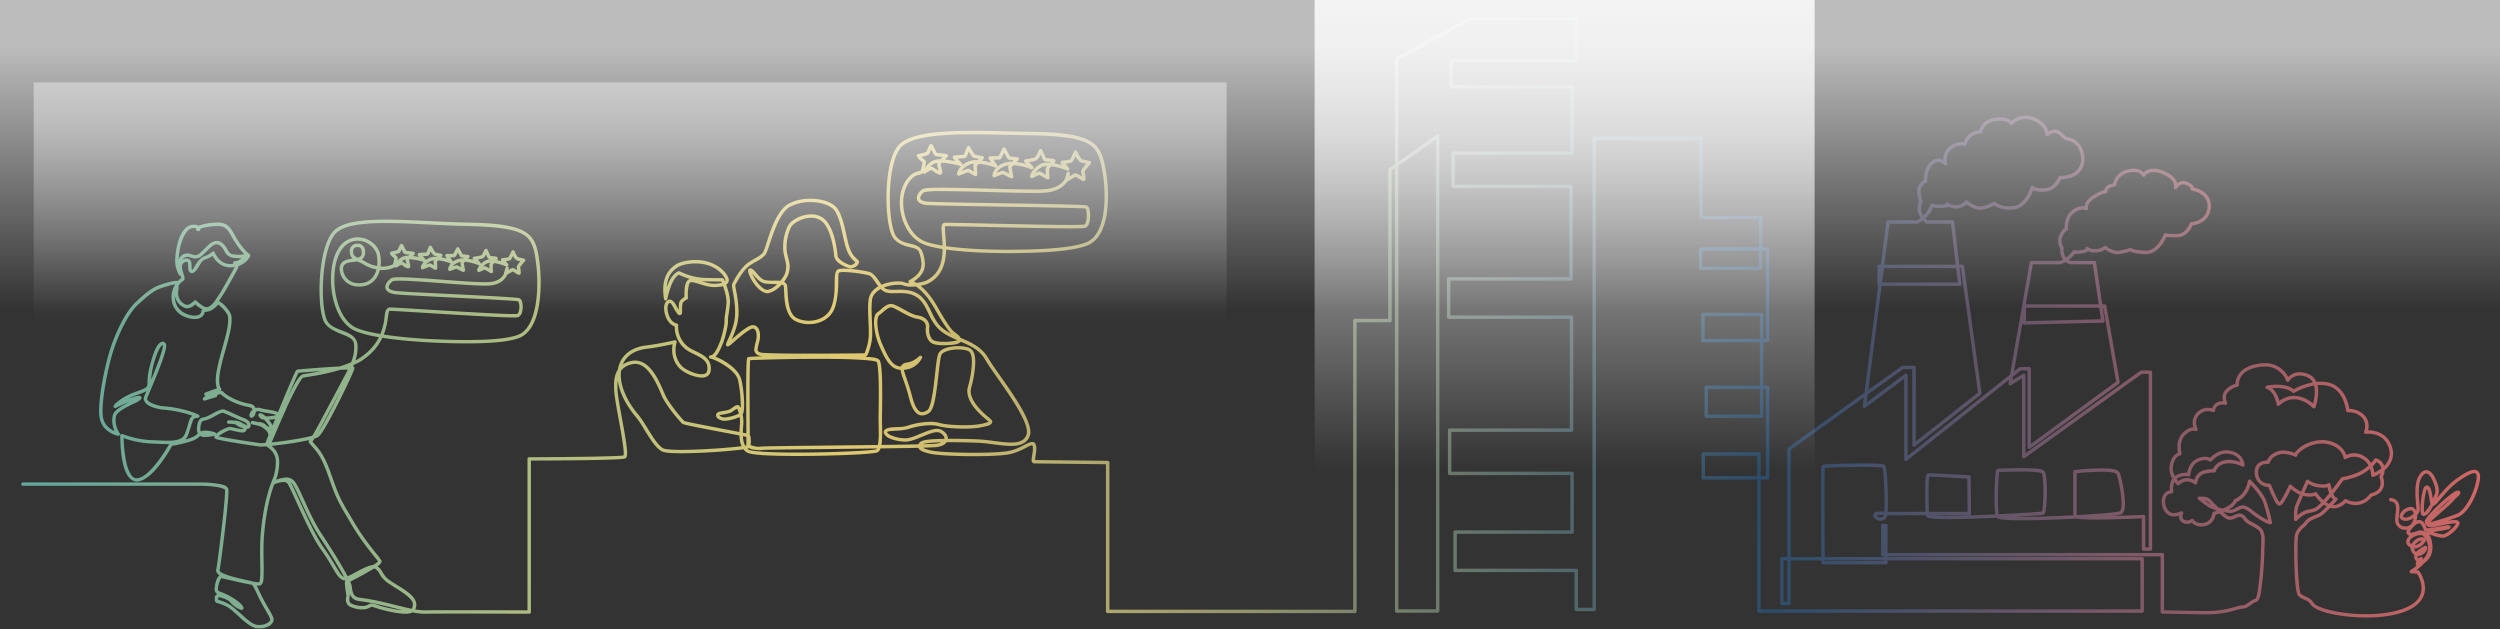 <svg xmlns="http://www.w3.org/2000/svg" xmlns:xlink="http://www.w3.org/1999/xlink" width="1335" height="335.871" viewBox="0 0 1335 335.871">
  <rect x="0" y="0" width="1335" height="335.871" fill="#333333" stroke="none"/>
  <defs>
    <clipPath id="clip-path">
      <rect id="Rectangle_1003" data-name="Rectangle 1003" width="1313.664" height="326.972" fill="none"/>
    </clipPath>
    <linearGradient id="linear-gradient" y1="0.553" x2="1" y2="0.54" gradientUnits="objectBoundingBox">
      <stop offset="0" stop-color="#63a69b"/>
      <stop offset="0.332" stop-color="#e0ca70"/>
      <stop offset="0.707" stop-color="#2c4c6a"/>
      <stop offset="1" stop-color="#ce6765"/>
    </linearGradient>
    <linearGradient id="linear-gradient-2" x1="0.5" x2="0.5" y2="1" gradientUnits="objectBoundingBox">
      <stop offset="0" stop-color="#fff"/>
      <stop offset="0.284" stop-color="#fff" stop-opacity="0.82"/>
      <stop offset="1" stop-color="#fff" stop-opacity="0"/>
    </linearGradient>
    <linearGradient id="linear-gradient-3" x1="0.5" x2="0.5" y2="1" gradientUnits="objectBoundingBox">
      <stop offset="0" stop-color="#fff"/>
      <stop offset="0.151" stop-color="#fff"/>
      <stop offset="1" stop-color="#fff" stop-opacity="0"/>
    </linearGradient>
  </defs>
  <g id="Groupe_10796" data-name="Groupe 10796" transform="translate(-124 -1361)">
    <g id="Groupe_7357" data-name="Groupe 7357" transform="translate(135.042 1369.898)">
      <g id="Groupe_7356" data-name="Groupe 7356" clip-path="url(#clip-path)">
        <path id="Tracé_28631" data-name="Tracé 28631" d="M1265.879,257.227c3.563.322,4.712,3.129,4.587,5.608-.006,2.071-.469,4.283-.463,5.962a6.673,6.673,0,0,0,.063.976h0c.25,1.742,1.814,2.6,3.606,2.628a3.715,3.715,0,0,0,2.979-1.253,8.317,8.317,0,0,0,1.486-4.6c-.007-1.365-.433-2.272-1.144-2.6a1.232,1.232,0,0,0-.536-.1,4.886,4.886,0,0,0-2.72,1.191,3.32,3.32,0,0,0-1.381,1.954c.026.17-.014.2.327.412a2.252,2.252,0,0,0,1.073.242c2.279.172,5.736-3.045,5.742-4.06v0c.006-.062.009-.153.009-.264.007-1.416-.546-5.3-.547-9.222.01-3.083.311-6.237,1.656-8.552,1.187-2.017,2.554-3.189,4.183-3.209,2.481.109,4.072,2.484,5.368,5.687a14.859,14.859,0,0,1,1.342,5.284c-.01,1.934-.774,3.423-1.9,5.945-2.024,4.13-3.7,7.283-6.127,7.607a1.664,1.664,0,0,1-.893-.256h0c-1.077-1.04-.751-2-.892-3.69a44.391,44.391,0,0,1,.72-7.526c.665-2.383.582-4.4,2.7-4.934a1.408,1.408,0,0,1,.62.146h0c1.761,1.09,1.867,3.437,2.329,5.624.18,1.087.338,2.129.517,2.836a3.372,3.372,0,0,0,.242.713l-.371.207v-.329c.365.018.371.119.371.122l-.371.207v.183l-.218-.467a.509.509,0,0,1,.218-.045v.512l-.218-.467h0c.9-.236,6.248-8.368,13.13-13.177,3.559-2.436,6.64-4.321,9.113-4.376,1.832,0,3.063,1.566,3.066,3.786a15.15,15.15,0,0,1-.418,3.217c-2.051,8.939-6.9,16.159-10.817,17.972-3.217,1.382-13.5,4.911-16.492,4.965a1.4,1.4,0,0,1-1.342-.632l0,0a1.1,1.1,0,0,1-.134-.532c.376-1.835,2.786-3.384,5.723-6.149,2.9-2.53,6.186-5.346,7.638-6.969,1.15-1.281,2.11-2.188,2.761-2.807.324-.308.572-.549.705-.7a1.167,1.167,0,0,0,.1-.121l.477.291h-.544a.552.552,0,0,1,.067-.291l.477.291h.122l-.242.675a.831.831,0,0,1-.424-.675h.666l-.242.675a1.585,1.585,0,0,0-.343-.042l.039-.527v.529l-.038,0,.038-.527v.529c-.023-.034-.263.082-.768.442a78.308,78.308,0,0,0-8.962,7.7c-1.627,1.575-3.129,3.114-4.21,4.331-.54.607-.976,1.136-1.26,1.529a4.329,4.329,0,0,0-.3.46l-.062-.033h.037l.025.032-.062-.033h.037v.082c.114,1.058.226,1.375,1.614,1.483a4.863,4.863,0,0,0,.716-.057c1.781-.253,8.38-2.052,11.794-2.065.964.063,1.921-.037,2.553,1.1h0a1.623,1.623,0,0,1,.116.615c-.506,3.071-6.005,7.4-8.641,7.828a24.189,24.189,0,0,1-4.875-.93c-1.9-.823-3.317-.4-4.062-2.349a1.1,1.1,0,0,1,.425-.852l0,0c1.087-.68,3.456-.869,6.187-1.362,1.307-.208,2.586-.415,3.513-.6.461-.092.839-.182,1.056-.251.106-.032.152-.057.153-.055l.38.692h-.746c.086-.672.382-.661.365-.692l.38.692h.108l-.633.577a.867.867,0,0,1-.221-.577h.854l-.633.577,0,0,.5-.459-.128.681a.659.659,0,0,1-.369-.222l.5-.459-.128.681-.089,0c-1.456-.025-8.161,1.592-11.012,1.607-.64-.074-1.182.119-1.856-.706h0c-.727-1.484-1.519-3.9-2.633-3.693a1.512,1.512,0,0,0-.215.016c-1.553,0-4.866,3.869-4.769,4.592h-.159l.124-.075.035.075h-.159l.124-.075,0,0c.195.271.27.328.792.359a10.149,10.149,0,0,0,3.126-.847,5.254,5.254,0,0,1,1.894-.354,5.912,5.912,0,0,1,5.307,3.6,15.356,15.356,0,0,1,.995,5.491,10.8,10.8,0,0,1-.792,4.285c-1.539,3.077-5.124,5.7-6.995,5.919a1.151,1.151,0,0,1-.927-.428l.005.005a1.342,1.342,0,0,1-.274-.843c.335-1.568,1.034-3.346,2.9-3.872l.1,0h.007a1.061,1.061,0,0,1,.958.994c-.634,1.657-1.382,1.3-2.562,1.619a1.836,1.836,0,0,1-1.5-.681h0a3.328,3.328,0,0,1-.685-2.022c-.007-1.312.793-2.769,2.685-4.028,1.65-1.038,2.319-1.694,3.408-1.827a1.389,1.389,0,0,1,1.072,1.072,4.132,4.132,0,0,1-.843,1.9h0a5.3,5.3,0,0,1-4.312,2.537,3.227,3.227,0,0,1-2.894-1.61h0a6.2,6.2,0,0,1-1.167-2.979c.011-1.269.76-2.442,2.354-3.883h0a5.637,5.637,0,0,1,3.682-1.6c.941.006,2.1.342,2.217,1.654a1.548,1.548,0,0,1-.236.807v0c-.972,1.5-3.05,3.533-5.615,3.6a3.817,3.817,0,0,1-1.184-.184h0c-1.626-.533-3.368-1.373-3.439-3.337a4.022,4.022,0,0,1,.766-2.188h0c1.511-2.2,4.53-3.261,6.905-3.3a4.892,4.892,0,0,1,1.789.3l.22.124a10.614,10.614,0,0,1,3.863,7.948,10.3,10.3,0,0,1-.29,2.4h0c-1.648,6.472-10.028,11.234-10.074,11.319l-.47-.794.06-.921,3.593.234.688.381a17.379,17.379,0,0,1,3.013,9.139c.051,5.349-3.636,11.5-16.562,14.288a69.8,69.8,0,0,1-14.791,1.442c-13.644-.132-26.87-2.748-29.773-7.046h0c-1.419-2.553-4.339-2.139-6.68-4.657h0c-1.716-2.422-1.993-14.408-2.1-23.6a82.727,82.727,0,0,1,.295-8.311h0c.335-2.548,2.157-4.606,4.253-6.342.656-.5,1.522-2.038,2.721-2.871,2.523-1.641,5.55-2.439,6.376-3.08,2.461-1.745,7.96-7.986,7.97-7.991l.693.609-.207.9c-3.813-1.291-4.31-8.335-4.5-8.4l.912-.142.627.677c-.176.171-1.2.949-3.722.941a16.388,16.388,0,0,1-2.294-.175,13.241,13.241,0,0,1-6.58-2.607l.609-.694.846.369c-.006.014-4.956,11.373-5.739,13.287h0a16.364,16.364,0,0,0-.5,4.766c0,1.077.042,1.864.041,1.866l-.921.048-.708-.592a16.953,16.953,0,0,1,4.934-3.813c1.971-.957,4.423-.98,5.74-1.609,3.763-1.565,14.233-16.228,14.256-16.224l.736-.391c.007,0,1.847-.007,7.351-2.018a21.367,21.367,0,0,0,6.8-4.367,23.665,23.665,0,0,0,2.06-2.137c.238-.284.419-.523.527-.681a1.763,1.763,0,0,0,.1-.155l.552.291h-.607c.015-.311.069-.283.055-.291l.552.291h-.607a1.065,1.065,0,0,1,.964-.939,6.14,6.14,0,0,1,4.825,6,9.442,9.442,0,0,1-1.17,4.285l-.821-.42.862-.327a10.607,10.607,0,0,1,.741,3.731c.056,3.275-2.119,6.248-6.659,7.22l-.206-.9.732.562c-2.865,3.756-6.28,4.889-9.05,4.872a12.071,12.071,0,0,1-5.848-1.554l.485-.786.7.6c-.077.047-2.871,3.469-7.011,3.523a6.855,6.855,0,0,1-2.515-.479c-4.947-1.966-7.882-6.811-7.94-6.872l.784-.486.49.782a7.351,7.351,0,0,1-3.741.768,15.839,15.839,0,0,1-2.533-.217c-4.761-.806-8.285-4.7-8.355-4.75l.677-.628.838.386c0,.01-1.106,2.4-2.408,4.817-1.524,2.426-2.287,4.8-4.326,5.25a1.272,1.272,0,0,1-.19-.014h0c-1.857-.672-2.529-3.05-3.877-5.582-1.147-2.49-2.1-4.931-2.1-4.941l.859-.336.032.922-.1,0a7.6,7.6,0,0,1-7.788-7.26q-.033-.408-.033-.789c.012-5.621,5.193-6.187,6.728-6.194.349,0,.567.02.591.023l-.089.919-.9-.2c.012-.156,1.022-4.228,6.422-5.731a9.5,9.5,0,0,1,2.561-.328,18.665,18.665,0,0,1,6.939,1.6l-.39.837-.869-.312c1.359-3.4,7.787-7.607,15.007-7.7a15.712,15.712,0,0,1,4.377.606c8.016,2.305,8.9,8.445,8.882,8.6l-.916.108-.522-.761a10.075,10.075,0,0,1,9.743-.492c6.542,3.221,6.471,10.661,6.488,10.741h-.923l-.319-.866c.03-.01,9.41-3.629,9.267-10.709a10.34,10.34,0,0,0-.727-3.685c-2.35-6.2-8.068-6.88-10.706-6.9a11.094,11.094,0,0,0-1.214.062.923.923,0,0,1-.974-1.276,8.179,8.179,0,0,0,.536-2.96,6.353,6.353,0,0,0-1.69-4.449,9.459,9.459,0,0,0-6.872-2.826c-.385,0-.573.025-.573.022a.923.923,0,0,1-1.019-.832c0-.03-1.145-10.942-9.24-13.168a15.615,15.615,0,0,0-4.365-.586c-7.11-.02-14.016,4.134-14.045,4.115a.922.922,0,0,1-1.1-.113c-1.979-1.854-5.4-2.41-8.3-2.4a27.965,27.965,0,0,0-4.97.457l-.188-.9.319-.866c5.736,2.241,6.525,9.748,6.586,9.807l-.915.121-.673-.632a13.231,13.231,0,0,1,8.931-3.837h.172c6.742.137,11.186,5.115,11.262,5.174l-.683.62-.869-.311a25.781,25.781,0,0,0,1.335-7.658c-.028-3.417-.952-6.576-4.34-7.868a10.234,10.234,0,0,0-3.651-.737,6.792,6.792,0,0,0-5.652,2.9.923.923,0,0,1-1.673-.192,11.659,11.659,0,0,0-11.464-7.539,18.134,18.134,0,0,0-2.136.13c-11.237,1.417-11.521,7.745-11.625,9.347,0,.237.015.33.012.331a.923.923,0,0,1-.818,1.021s-2.124.189-4.822,2.678a3.9,3.9,0,0,0-1.258,3,7.291,7.291,0,0,0,.577,2.635.923.923,0,0,1-.987,1.315,8.506,8.506,0,0,0-1.456-.135c-3.812-.016-3.854,3.183-3.919,3.182a.923.923,0,0,1-1.291.78,6.877,6.877,0,0,0-2.567-.465,6.2,6.2,0,0,0-4.483,1.848,5.746,5.746,0,0,0-1.818,4.245,8.046,8.046,0,0,0,.765,3.252.923.923,0,0,1-1.259,1.248,1.732,1.732,0,0,0-.875-.148c-.9.007-2.515.357-4.732,2.636a8.689,8.689,0,0,0-2.005,6.085,16.2,16.2,0,0,0,.359,3.351.923.923,0,0,1-.764,1.136c0,.061-2.922.161-3.839,5.856a6.927,6.927,0,0,0-.079,1.043c-.045,3.957,3.456,7.409,3.436,7.441l-.644.66-.632-.672a8.8,8.8,0,0,1,5.341-2.307,9.379,9.379,0,0,1,5.181,1.805l-.562.732-.923-.018a7.909,7.909,0,0,1,2.436-5.055c2.4-2.255,6.985-2.186,8.2-2.24.174,0,.274,0,.281,0l-.025.922-.9-.209c.009-.139,1.088-4.311,6.416-5.4a12.4,12.4,0,0,1,2.5-.247,18.017,18.017,0,0,1,7.737,1.931l-.439.812-.922.041c-.065,0-.064-5.212-7.006-6.02a8.033,8.033,0,0,0-.907-.051c-4.5-.047-7.711,3.973-7.748,3.952a.924.924,0,0,1-1.293.152,4.035,4.035,0,0,0-2.475-.659,8.05,8.05,0,0,0-3.949,1.171c-3.326,1.79-3.723,6.647-3.756,6.652a.922.922,0,0,1-1.163.825,5.122,5.122,0,0,0-1.283-.125,9.024,9.024,0,0,0-4.451,1.231c-1.832.971-2.3,3.742-2.278,5.57a12.041,12.041,0,0,0,.084,1.453.922.922,0,0,1-.879,1.054c-2.389.114-3.43,1.84-3.5,4.3a7.952,7.952,0,0,0,1.312,4.307,3.965,3.965,0,0,0,3.546,1.8,9.536,9.536,0,0,0,3.539-.833.923.923,0,0,1,1.224,1.266,3.541,3.541,0,0,0-.379,1.518,1.708,1.708,0,0,0,.942,1.6,3.022,3.022,0,0,0,1.565.44,4.215,4.215,0,0,0,2.144-.72.923.923,0,0,1,1.367.247c.013,0,1.023,1.831,4.061,1.83a8.232,8.232,0,0,0,1.479-.141c3.962-.644,4.444-5.17,4.464-5.174a.921.921,0,0,1,.73-.812c.058.013,9.267-2.159,10.693-6.183l.484-.5c6.235-2.7,6.967-9.616,7.014-9.621a.923.923,0,0,1,1.568-.556c.031.06,6.408,6.3,8.238,11.1a96.185,96.185,0,0,1,3.111,11.476.924.924,0,0,1-.959,1.107c-.246-.02-1.867-.187-6.1-2.884-4.258-2.739-5.521-4.473-7.814-5.258a2.333,2.333,0,0,0-.794-.143c-1.423-.121-3.13,1.827-6.054,2.246a6.145,6.145,0,0,1-.684.035,36.045,36.045,0,0,1-11.39-2.962h0c-.789-.558-5.585-4.166-5.593-4.172a.923.923,0,0,1,.476-1.657c.02,0,.406-.035.984-.035,1.244.031,3.335.068,4.789,1.279,1.5,1.4,8.412,8.961,10.042,9.211a2.457,2.457,0,0,0,.591.071c1.4.082,2.934-1.381,5.094-1.483a3.465,3.465,0,0,1,.388.022c2.464.3,2.773,1.881,4.165,3.173h0c1.257,1.365,6.227,2.716,7.991,5.747h0a11.858,11.858,0,0,1,.974,5.5c0,2.036-.178,4.2-.2,6.094-.023,1.992-.311,8.323-.888,14.266-.884,6.063-.76,11.146-3.355,12.419-1.852.212-4.174,3.37-7.023,3.552-1.679-.042-5.5,1.563-10.683,2.42a63.044,63.044,0,0,1-10.212.67c-2.018,0-4.192-.044-6.6-.1h.007l-15.755-.284a.922.922,0,0,1-.906-.923V288.395H994.56a.922.922,0,0,1-.923-.923V271.923a.922.922,0,0,1,.923-.923h1.669a.923.923,0,0,1,.923.923v19.854a.923.923,0,0,1-.923.923H962.671a.923.923,0,0,1-.923-.916s-.156-22.529-.156-37.736c.069-7.825-.107-12.9.278-14.032h0c.866-.853.781-.389,1.272-.6,2.641-.344,12.536-.648,20.7-.652,2.959,0,5.678.041,7.726.139,2.176.217,3.124-.012,4.2.767,1.2,1.793,1.421,11.414,1.547,19.347-.045,4.181-.071,7.265-.717,8.612a3.549,3.549,0,0,1-3.2,1.768,4.289,4.289,0,0,1-4.005-2.418h0a1.653,1.653,0,0,1-.113-.59c.58-2.278,2.71-1.738,4.288-1.935,1.4,0,2.653.135,2.672.137l-.1.917v-.923h43.695l-.167-18.571.923-.009-.055.921c-.022,0-18.088-1.071-21.269-1.069-.207,0-.309.012-.31,0l-.1-.581.627.236c-.044-.016.026.16-.53.344l-.1-.581.627.236c-.276.6-.485,4.929-.462,9.248,0,4.991.18,10.4.344,11.682l-.5.063.273-.49a.6.6,0,0,1,.228.427l-.5.063.273-.49c.447.351,4.855.711,10.5.668,17.374.019,49.753-2.06,50.232-2.243l.116.409-.479-.193c.068.027-.009-.034.363-.216l.116.409-.479-.193c.42-.933.844-6.216.822-11.064.092-4.606-.534-9.51-.889-9.605-.011-.337-5.7-.991-11-.863-5.953,0-11.94.285-12.386.287v-.794l.762.338c-.044-.018.016.335-.762.455v-.794l.762.338c-.25.354-.8,8.241-.763,14.623-.034,4.35.278,8.5.651,9.094h0l-.19.1.108-.249c-.027.062,0,.012.082.153l-.19.1.108-.249c.942.465,5.971.792,12.395.766,18.225.041,50.123-2.014,52.017-2.974.417-.017,1.084-1.741,1.018-4.281a64.605,64.605,0,0,0-2.569-15.493,3.712,3.712,0,0,0-2.314-.936,34.715,34.715,0,0,0-5.893-.4,140.217,140.217,0,0,0-14,.905l-.109-.916h.923v23.719h-.584l.3-.581a.648.648,0,0,1,.285.581h-.584l.3-.581c.433.317,4.99.619,10.22.579,10.766,0,25.706-.7,25.733-.7a.923.923,0,0,1,.966.922v16.427h1.844V190.972h-3.7l-62.511,44.951a.923.923,0,0,1-1.461-.749V193.367l-5.857,3.59a.923.923,0,0,1-1.391-.946l11.361-64.656a.923.923,0,0,1,.909-.763h15.52v.923l-.325-.864a16.139,16.139,0,0,0,6.876-5.385.921.921,0,0,1,1.163-.325s.084.09,1.052.09a16.111,16.111,0,0,0,2.729-.281,4.886,4.886,0,0,0,1.784-.559l.06.073h.421l-.331.243a.381.381,0,0,1-.09-.243h.421l-.331.243a.923.923,0,0,1,1.369-1.225c.006,0,1,1,3.615,1,.165,0,.335,0,.512-.014a7.378,7.378,0,0,0,4.328-1.5.923.923,0,0,1,1.323.042s.985,1.139,4.11,2.145a5.516,5.516,0,0,0,1.67.223,21.128,21.128,0,0,0,6.587-1.54.925.925,0,0,1,1.109.306l-.031.022.034-.054,0,.032-.031.022.034-.054c.347.231,2.078,1.025,7.312,1.234.093,0,.185.006.277.006,5.958.176,9.519-8.774,9.538-8.779a.922.922,0,0,1,1.6-.228l-.533.4.241-.646a.77.77,0,0,1,.292.247l-.533.4.241-.646a19.25,19.25,0,0,0,4.689.292c.3,0,.612,0,.946,0,4.955.044,6.839-5.625,6.861-5.626a.921.921,0,0,1,.83-.64c.009-.015,8.237-.453,8.674-8.044.016-.225.023-.445.023-.658.14-6.862-8.357-8.134-8.365-8.144a.923.923,0,0,1-.636-1.434l.24.164h-.313a.324.324,0,0,1,.073-.164l.24.164h-.313c0-.013.052-.636-2.458-1.724a3.7,3.7,0,0,0-1.475-.33c-1.962-.072-3.237,2.161-3.264,2.15a.923.923,0,0,1-1.672-.77,1.961,1.961,0,0,0,.09-.709c-.035-1.149-.5-3.64-5.918-6.021a12.747,12.747,0,0,0-5-1.2c-3.444,0-4.425,2.062-4.489,2.03a.923.923,0,0,1-1.612-.006c-.019.006-1.035-2.061-4.636-2.068a11.253,11.253,0,0,0-2.871.406c-5.9,1.549-6.178,6.328-6.226,6.331a.923.923,0,0,1-.641.8l-2.4.761a2.644,2.644,0,0,0-1.875,2.27.923.923,0,0,1-1.066.866l.059-.373v.38l-.059-.007.059-.373v.38c-.083-.009-1.632.079-5.757,2.62-3.277,2.044-3.531,3.952-3.557,4.8a3.97,3.97,0,0,0,.037.431.923.923,0,0,1-1.325,1.067,3.361,3.361,0,0,0-1.571-.293,7.379,7.379,0,0,0-4.616,1.9c-2.756,2.185-3.163,5.82-3.156,7.539,0,.573.042.885.038.886a.923.923,0,0,1-1,1.028l.072-.772v.775l-.072,0,.072-.772v.775s-.044-.049-.272.234a8.407,8.407,0,0,0-1.753,2.642,5.319,5.319,0,0,0-.536,2.343,7.245,7.245,0,0,0,1.049,3.522.924.924,0,0,1-.14,1.214l-.353-.393.516.182a.641.641,0,0,1-.162.21l-.353-.393.516.182a1.314,1.314,0,0,0-.037.383,10.007,10.007,0,0,0,.495,2.631,5.092,5.092,0,0,0,3.524,3.279l-.193.9v-.923h12.65a.925.925,0,0,1,.913.789l4.568,31.156a.923.923,0,0,1-.891,1.056l-41.932,1.055a.923.923,0,0,1-.946-.923v-9.019a.922.922,0,0,1,.923-.923h42.87a.922.922,0,0,1,.908.764l7.145,40.761-.364.9-47.437,34.67a.923.923,0,0,1-1.467-.745V189.128h-3.559L1007.49,237.3a.923.923,0,0,1-1.5-.723v-43.02l-20.663,15.415a.923.923,0,0,1-1.467-.856l12.591-98.389a.922.922,0,0,1,.916-.806h15.578v.923l-.379-.841c5.547-2.469,7.352-8.34,7.4-8.335a.924.924,0,0,1,1.209-.588,11.968,11.968,0,0,0,3.94.439c.388,0,.805-.009,1.255-.029a7.744,7.744,0,0,0,1.994-.266l.078-.019.423.435h-.593a.633.633,0,0,1,.17-.435l.423.435h-.125l-.295.4c-.037-.082-.085.082-.173-.4h.468l-.295.4.543-.746.669-.636c.007,0,.725.9,3.805,1.181.131.012.261.017.391.017,2.529.048,4.8-2.327,4.828-2.307a.923.923,0,0,1,1.366.022s1.054,1.261,4.733,2.677a4.692,4.692,0,0,0,1.688.282c3.133.033,7.072-2.439,7.09-2.425a.923.923,0,0,1,1.131.109c.008,0,2.311,2.256,7.38,2.257a17.723,17.723,0,0,0,2.346-.161c6.178-.663,9.111-10.17,9.133-10.177a.923.923,0,0,1,1.695-.188s-.024.052.52.307a9.274,9.274,0,0,0,3.856.61c.437,0,.915-.014,1.436-.046,5.006-.217,7.246-6.021,7.274-6.019a.922.922,0,0,1,1.277-.5l.03-.054a23.884,23.884,0,0,0,4.343-.668,8.35,8.35,0,0,0,6.441-8.48,12.591,12.591,0,0,0-.408-3.1,8.8,8.8,0,0,0-7.763-6.8l-.565-.232-3.162-2.811a3.093,3.093,0,0,0-2.128-.857c-1.731-.042-3.449,1.56-3.474,1.538a.923.923,0,0,1-1.559-.693v-.008c-.043-.279.012-4.873-6.672-7.481a10.973,10.973,0,0,0-3.977-.787,9.515,9.515,0,0,0-6.808,2.972.923.923,0,0,1-1.591-.305s-.018-.228-.686-.686a8.042,8.042,0,0,0-4.555-1.008c-.612,0-1.293.032-2.051.1-6.715.65-7.207,5.817-7.255,5.818a.923.923,0,0,1-1.1.785l-.021.006a10.182,10.182,0,0,0-3.741,1.161c-2.707,1.163-3.73,4.956-3.764,4.953a.923.923,0,0,1-1.306.6,3.5,3.5,0,0,0-1.544-.262,8.18,8.18,0,0,0-4.872,1.876,6.748,6.748,0,0,0-2.7,5.646,8.757,8.757,0,0,0,.224,1.971.923.923,0,0,1-1.609.827,4.389,4.389,0,0,0-3.079-1.533,4.311,4.311,0,0,0-2.711,1.093c-2.871,2.224-3.267,6.913-3.242,8.587,0,.383.015.582.014.582a.923.923,0,0,1-1.088.972l.129-.7v.71l-.129-.013.129-.7v.71c-.011,0-.436-.156-2.02,2.074a4.245,4.245,0,0,0-.58,2.42,18.064,18.064,0,0,0,1.042,5.209.924.924,0,0,1-.4,1.129l-.226-.394.37.285a.707.707,0,0,1-.145.109l-.226-.394.37.285c-.032.022-.507.769-.5,3.349-.09,2.9,3.59,5.993,3.579,6.016l-.579.719v-.923h13.763a.924.924,0,0,1,.917.816l3.865,33.206a.923.923,0,0,1-.917,1.029H992.626a.922.922,0,0,1-.923-.923v-9.488a.922.922,0,0,1,.923-.923h44.451a.922.922,0,0,1,.914.8l9.312,67.76-.344.851-35.139,27.643a.923.923,0,0,1-1.493-.725V188.425h-4.871l-60.047,43.124v81.985a.923.923,0,0,1-.923.923h-3.8a.923.923,0,0,1-.923-.923V289.639a.923.923,0,0,1,.923-.923h192.384a.923.923,0,0,1,.923.923v27.97a.923.923,0,0,1-.923.923H928.433a.922.922,0,0,1-.909-1.08l.009-.054.909.157h-.923V234.645H899.613v10.9h32.51v-46.5H901.207v13.561h27.729V160.09h-29.5v12.144h32.687V125.2H898.2v8.426H928.4V108.335H897.451a.923.923,0,0,1-.923-.923V66.1H841.367V316.739a.923.923,0,0,1-.923.923h-9.563a.923.923,0,0,1-.923-.923V296.8H766.184a.922.922,0,0,1-.923-.923V275.428a.922.922,0,0,1,.923-.923H827.7V245H763.262a.922.922,0,0,1-.923-.923v-23.11a.922.922,0,0,1,.923-.923h64.173V161.595h-64.7a.922.922,0,0,1-.923-.923V140.218a.922.922,0,0,1,.923-.923h64.438V91.732H765.121a.922.922,0,0,1-.923-.923V73.074a.922.922,0,0,1,.923-.923H827.7V38.6H764.059a.922.922,0,0,1-.923-.923V23.6a.922.922,0,0,1,.923-.923h65.9V2.346h-56.1L735.894,23.482V316.633h20.069V65.757L732.308,82.39v80.082a.923.923,0,0,1-.923.923H713.58V317.771a.923.923,0,0,1-.923.923H580.644a.922.922,0,0,1-.923-.923V238.289h.923l-.01.923c-.039,0-38.028-.429-39.3-.429A1.538,1.538,0,0,1,540.019,237c.017-1.59.694-4.229.685-6.189a4.154,4.154,0,0,0-.218-1.515h0c-.157-.241.007-.11-.214-.163-1.2-.162-5.755,3.327-11.732,4.683-3.579.781-11.3,1.1-19.375,1.1-9.3,0-18.877-.43-22.786-1.2-4.667-1.012-6.865-1.954-7.1-4.157a3.245,3.245,0,0,1,1.438-2.409c2.061-1.413,8.535-1.473,16.4-1.557,4.637,0,9.588.119,13.861.28,6.339.245,12.967,1.73,18.027,1.723,4.248-.036,7.029-.939,8.253-4.036a4.353,4.353,0,0,0,.261-1.591c.145-8.617-17.534-30.417-22.329-38.644-4.683-8.326-15.374-9.216-22.945-14.663-7.555-5.667-7.51-14.219-13.011-18.252-2.927-2.238-6.341-2.582-9.6-2.582-1.277,0-2.521.052-3.69.053a12.3,12.3,0,0,1-3.8-.444c-4.492-1.728-6.568-8.755-9.168-9.168a68.184,68.184,0,0,0-13.14-1.707,6.64,6.64,0,0,0-2.6.317c-1.01.018.534,9.974-2.262,18.573-2.15,6.27-8.237,8.973-13.872,8.959a16.288,16.288,0,0,1-7.347-1.669c-7.078-3.832-5.425-17.1-6.153-18.808.138-1.074-5.207-.806-9.716-1.185-2.43-.357-4.212-2.141-5.6-3.7-.692-.784-1.287-1.534-1.758-2.049a4.756,4.756,0,0,0-.572-.554l-.009-.062V135.9l.291.393a.513.513,0,0,1-.291.095V135.9l.291.393-.213-.287h.431c-.052,0,.047.065-.218.288l-.213-.288h.431c-.065.588,1.178,3.468,2.927,5.782,1.712,2.407,4.045,4.361,5.439,4.278a1.792,1.792,0,0,0,.353-.034c3.983-.679,8.874-6.676,9.43-9.606a12.579,12.579,0,0,0,.38-2.781c.006-1.368-.382-2.82-1.181-6.035a18.366,18.366,0,0,1-.487-4.374,26.434,26.434,0,0,1,2.611-11.484c1.678-2.953,6.934-5.953,12.376-6.016a11.166,11.166,0,0,1,5.713,1.47c6.765,4.165,8.043,17.389,8.4,20.586-.085,2.125,5.342,4.827,6.8,5.033a.839.839,0,0,0,.185.018,3.421,3.421,0,0,0,1.773-.737,3.056,3.056,0,0,0,.837-.9h.38l-.3.227a.4.4,0,0,1-.081-.227h.38l-.3.227a14.58,14.58,0,0,1-4.851-6.775c-1.981-5.181-3.02-16.411-6.54-21.052-1.865-2.593-7.209-4.408-12.822-4.377a22.771,22.771,0,0,0-10.8,2.485c-7.351,3.947-10.906,22.091-13.007,25.388-2.313,3.195-6.933,4.285-9.9,7.131-3.021,2.78-6.091,8.655-6.37,9.472l.015.014c-.036,1.269,1.721,7.231,1.721,14.345,0,.375,0,.752-.015,1.134-.195,7.91-5.132,16.023-4.926,16.1h-.837l.364-.733a.839.839,0,0,1,.473.733h-.837l.364-.733h0l-.388.773v-.865a.859.859,0,0,1,.388.092l-.388.773v-.441l-.244-.393c.024.038,0,.006.244-.031v.424l-.244-.393c1.617-.88,9.811-9.371,13.624-9.6l.12,0h0c2.938.208,3.816,3.1,3.771,5.585a15.11,15.11,0,0,1-.34,3.1,28.4,28.4,0,0,0-.955,4.278c.084.84.094,1.144,1.69,1.674,1.4.419,13.891.6,26.31.586,13.732,0,27.809-.161,28.458-.188.106,0,.2,0,.285,0h.162c.157,0,.145-.017.16.009.019.006.1-.036.372-.8.282-.739.663-1.99,1.232-3.964a25.361,25.361,0,0,0,.69-6.733c0-3.824-.361-8.181-.362-12.25a42.446,42.446,0,0,1,.232-4.765c1-7.4,10.046-9.869,15.836-9.905a15.177,15.177,0,0,1,2.471.185l.264.086a10.459,10.459,0,0,0,4.479.727,25.276,25.276,0,0,0,7.43-1.237l.272.882-.38-.84c7.7-3.486,9.177-10.765,9.2-17.538,0-4.2-.6-8.044-.61-10.482.027-1.251.029-2.756,1.688-3.067.224-.014.56-.018,1.055-.018,7.326,0,47.873,1.167,65.654,1.167,4.612.039,7.932-.169,7.94-.209.447,0,1.319-2.49,1.221-4.831a12.248,12.248,0,0,0-.28-2.759,3.544,3.544,0,0,0-.284-.81l-.03-.11c-.915-.492-76.873-1.39-84.215-1.855-3.874-.2-5.92-1.68-5.936-3.83.05-1.893,1.418-3.487,2.822-4.6,1.479-.889,5.065-.8,10.943-.88,13.4,0,36.262.973,48.465.973a68.89,68.89,0,0,0,6.993-.233c10.933-1.418,10.623-8.385,10.713-8.392l.923.007.9.225-.909,3.617-.9-.225-.472-.793c.021-.012,4.315-2.569,4.742-2.793a1,1,0,0,1,.467-.111,8.547,8.547,0,0,1,2.792,1.346c.508.305,1,.608,1.379.829.186.109.345.2.447.253l.09.045-.27.638v-.684c.285.018.256.053.27.046l-.27.638v.239l-.014-.923.012.823-.846-.176c.032.006-.041-.492.834-.647l.012.823-.846-.176,0-.053a24.568,24.568,0,0,0-.528-3.585v0a1.038,1.038,0,0,1-.058-.346c.322-1.758,3.717-5.1,3.773-5.343l.7.605-.2.9s-2.824-.638-4.189-.96c-2.372-.9-3.611-5.157-3.8-5.235l.853-.353.839.384a46.859,46.859,0,0,1-2.481,4.91c-1.351.9-4.97.985-5.536,1.133l-.013-.915h.916c0,.263-.507.915-.9.915l-.011-.915h.136l.672-.421c-.009.05.047-.084.108.421h-.78l.672-.421c.179.313,2.8,3.309,2.8,3.314a.923.923,0,0,1-1.047,1.462c-.006-.014-5.863-2.415-10.359-2.4a6.251,6.251,0,0,0-3.781.959c-3.864,2.985-3.648,4.6-3.736,4.607h-.757l.755-.044v.044h-.757l.755-.044-.921.054-.386-.838,4.03-1.857.836.032,4.54,2.53-.449.806-.92.071c0-.014-.224-2.9-.225-4.356a3.411,3.411,0,0,1,.087-.949c.485-1.125,3.163-3.89,3.6-4.408l.628.611h-.874a.886.886,0,0,1,.246-.612l.628.612h-.039l-.422.743a.824.824,0,0,1-.413-.743h.835l-.422.743c0-.114-4.292-.38-4.295-.4l-.777-.51c-.035-.183-2.189-4.155-2.358-5.27v0l.915-.014v.9a1.045,1.045,0,0,1-.915-.89l.915-.014v.05l.743.466c-.141-.011,0,.117-.743.388v-.854l.743.466c-.279.276-1.386,3.745-3.03,4.742a31.085,31.085,0,0,1-5.622,1.171l-.121-.915.681-.623,3.315,3.617a.923.923,0,0,1-1.04,1.473,30.95,30.95,0,0,0-10.246-2.269,10.644,10.644,0,0,0-3.477.512c-5.159,1.822-5.089,5.16-5.159,5.162l-.922-.043-.325-.864,4.651-1.752.731.035,4.706,2.3-.405.829-.905.179c-.006-.075-.954-4.733-.988-5.393v-.012c.377-1.352,1.194-1.621,2.26-2.911,1.008-1.035,2.01-2.022,2.013-2.024l.647.658-.094.918-4.4-.449-.712-.468-1.81-3.24L523.785,76l-.81.505-3.338.044,1.945,2.818a.923.923,0,0,1-1.1,1.382,32.445,32.445,0,0,0-10.041-2.127,8.825,8.825,0,0,0-3.821.717c-4.66,2.3-4.486,4.905-4.588,4.906l-.922-.035-.341-.858,4.987-1.982.785.049c.092.072,3.612,1.94,4.173,2.4l0,0-.638.65v-.91a.907.907,0,0,1,.638.26l-.638.65v-.013l-.868-.265c.051-.01-.01-.488.868-.632v.9l-.868-.265-.021-.024c0-.455-.068-1.548-.145-2.5-.038-.481-.078-.934-.11-1.27-.014-.275-.066-.385-.026-.4l.872-.3-.866.32a.917.917,0,0,1-.058-.324c.308-1.134.434-.735.848-1.365,1.119-1.229,3.3-3.439,3.306-3.443l.657.648-.166.908c-.03-.008-3.671-.668-4.379-.864-1.612-.866-3.358-4.872-3.6-5.014l.8-.452.858.338-1.853,4.7-.8.583c-.006-.009-5.5.378-5.508.386h0l-.233-.876h.908a.961.961,0,0,1-.675.876l-.233-.876h.17l.646-.384c-.008.031.055-.022.092.384h-.738l.646-.384c.18.353,3.172,3.573,3.172,3.579a.923.923,0,0,1-.948,1.512,42.382,42.382,0,0,0-10.3-1.8,8.609,8.609,0,0,0-3.221.493,6.9,6.9,0,0,0-3.439,2.994c-.864,1.021-.143,1.8-1.962,2.5l-.095,0,.083-.919-.071.92a1.038,1.038,0,0,1-.92-.961c.373-1.254.6-.794.944-1.211.513-.33,1.227-.729,1.838-1.069.3-.169.581-.322.782-.436.1-.057.182-.1.232-.135l.178.292-.237-.231.059-.061.178.292-.237-.231a.948.948,0,0,1,.684-.286c1.09.215,1.5.8,2.725,1.5a18.5,18.5,0,0,0,2.126,1.206v.78l-.031-.78h.031v.78l-.031-.78h.023l.009.668-.6-.306a.719.719,0,0,1,.59-.362l.009.668-.6-.306.089.046h-.125l.036-.046.089.046h-.125a32.065,32.065,0,0,0-1.009-3.885h0a1.13,1.13,0,0,1-.016-.19c.407-2.012,3.986-4.823,4.413-5.369h0l.556.719h-.907a.914.914,0,0,1,.351-.719l.556.719h-.05l-.3.834c.027-.108-.3.215-.56-.834h.857l-.3.834c-.148-.092-4.535-.482-5.158-.573-1.443-.65-1.39-1.665-2.194-2.914-.3-.594-.576-1.179-.79-1.6-.107-.209-.2-.38-.253-.47l-.026-.044.654-.527v.818c-.693-.106-.589-.3-.654-.291l.654-.527v-.087l.237.874a.9.9,0,0,1-.237.031v-.906l.237.874-.007,0-.2-.773.655.483c-.05.012.026.106-.452.29l-.2-.773.655.483c-.249.277-1.426,3.493-1.941,4.179h0c-1.046.7-4.443,1.248-5.24,1.507l-.178-.832h.847c.065.308-.417.832-.669.832l-.178-.832h.418l.384-.279c-.039.029,0,0,.046.279h-.429l.384-.279a15.817,15.817,0,0,0,1.556,1.558c.748.768,1.04.759,1.526,1.571l0,.006a.951.951,0,0,1,.054.345,19.916,19.916,0,0,1-1.252,5.519c-1.259,1.6-4.056,1.533-4.6,2.084-4.245,2.932-6.3,8.37-6.3,14.243-.013,7.836,3.7,16.221,10.027,19.793,5.959,3.461,25.947,5.287,45.539,5.254h.783c15.992-.021,33.593-.8,41.412-4.016,7.31-2.873,9.775-13.844,9.74-24.55a77.519,77.519,0,0,0-2.014-17.725c-2.666-10.036-6.385-14.162-36.835-14.792-10.234-.161-21.015-.543-31.034-.543-18.631-.078-34.706,1.524-39.186,7.513-3.842,4.842-5.6,16.108-5.572,26.438-.049,9.438,1.509,18.346,3.413,20.574,3.99,5.386,11.537,2.264,14,8.188a20.907,20.907,0,0,1,1.3,6.464c.034,3.8-2,7.349-7.458,10.351l-.45-.806.194-.9c.238.038,7.351,1.718,14.52,14.521,3.433,6.131,6.61,10.879,7.915,12.217,1.053,1.293,4.378,2.731,4.683,5.24a1.848,1.848,0,0,1-.454,1.208c-1.479,1.4-4.917,1.55-8.561,1.657-2.6-.018-5.017-.218-6.472-.933-2.781-1.5-3.482-4.885-3.5-7.388a10.582,10.582,0,0,1,.074-1.277,3.83,3.83,0,0,0,.027-.445c-.039-1.712-1.1-3.51-4.831-4.115-4.684-.765-11.982-6.245-13.78-6.077h-.023c-1.816-.053-4.07,2.652-6.258,4.15-.374.144-1.059,1.632-1.017,4.023a32.145,32.145,0,0,0,2.941,12.163c3.519,8.091,5.823,11.279,10.137,11.256a10.849,10.849,0,0,0,1.623-.13,9.7,9.7,0,0,0,7.452-5.105l.85.361.616.687c-5.911,5.172-9.331,3.439-9.314,4.667a1.573,1.573,0,0,0-.14.722c-.065,1.938,2.265,6.489,4.361,14.605,1.7,6.651,3.708,8.592,5.362,8.5a5.305,5.305,0,0,0,2.823-1.094c1.306-.6,2.8-7.419,3.511-14.142.855-6.843,1.328-13.633,2.319-15.972,1.57-3.109,6.411-3.949,10.7-4.03,2.713.02,5.181.4,6.712,1.428,1.852,1.37,2.32,3.99,2.35,7.169a55.117,55.117,0,0,1-2.2,13.667,6.953,6.953,0,0,0-.247,1.844c-.029,3.482,2.619,7.214,5.427,10.091,2.906,3.1,5.377,4.444,6.062,5.766a1.572,1.572,0,0,1,.056.41c-.423,2.013-2.171,2.223-6.731,3.176a54.756,54.756,0,0,1-8.52.545c-4.887,0-10.2-.388-13.439-1.282a16.987,16.987,0,0,0-4.489-.532,40.372,40.372,0,0,0-11.661,2.024c-4.427,1.3-10.956.58-11.382,1.7h-.012A5.335,5.335,0,0,0,465.62,224a19.084,19.084,0,0,0,6.9,1.339c4.476.083,11.915-4.982,17.038-5.073a5.009,5.009,0,0,1,2.543.615c1.95,1.133,3.2,2.749,3.218,4.544-.026,2.4-2.279,4.187-6.074,4.618-6.579.8-90.858,1.162-93.417,1.571a9.258,9.258,0,0,1-1.393.1c-2.853-.266-6.113-.426-6.765-2.942a1.346,1.346,0,0,1,.018-.22v0c.012,0,.028-.965.023-2.372,0-4.836-.106-15.792-.106-25.484,0-4.743.025-9.184.1-12.469.038-1.643.088-3,.156-3.968.034-.487.071-.876.12-1.184.2-.343-.251-.434.716-1.142,1.132-.324,19.621-.812,37.737-.846,7.923,0,15.647.115,21.517.434,6.006.519,9.556.391,10.994,2.136,1.192,2.478,1.279,10.223,1.32,17.806,0,6-.142,11.68-.141,13.625,0,1.677.117,4.374.117,7.134-.13,4.44.02,8.84-2.283,10.556-2.311,1.167-24.037,1.958-43.189,2.027-13.269-.077-24.378-.313-27.031-2-3.194-2.332-3.742-6.415-3.752-9.937,0-2.281.249-4.411.308-5.784.008-.182.012-.366.012-.552a17.8,17.8,0,0,0-1.593-7.212h0l.254-.277v.38a.415.415,0,0,1-.254-.1l.254-.277v.38a28.029,28.029,0,0,0-3.033,1.948c-2.227,1.214-6.672,1.436-6.553,1.653h0l-.039.033c0,.02.107.511,1.673.986a3.889,3.889,0,0,0,1.123.135,20.447,20.447,0,0,0,7.857-2.2,10.116,10.116,0,0,0,.7-4.771,68.922,68.922,0,0,0-1.354-12.459c-.98-6.468-13.9-12.042-14.63-11.91v-.693l.271.631a.662.662,0,0,1-.271.062v-.693l.271.631-.364-.848-.032-.922c1.215.105,2.952-1.88,5.273-8a.923.923,0,0,1,1.741.61l-.1.327a.923.923,0,1,1-1.76-.555c1.3-4.091,2.3-8.39,2.289-10.31,0-.092,0-.178-.006-.257h0c-.007-.125-.01-.254-.01-.385.013-2.329.89-5.976,1.084-9.756q.009-.177.009-.37a25.92,25.92,0,0,0-1.434-6.952c-.367-1.144-.741-2.171-1.031-2.918-.145-.373-.268-.678-.358-.889-.044-.105-.081-.188-.1-.239l.271-.125-.232.174-.039-.049.271-.125-.232.174.546-.41-.124.7c0-.026-.1.061-.422-.293l.546-.41-.124.7c-.063-.02-.7-.036-1.772-.031-1.458,0-3.836,0-7.552-.108a34.474,34.474,0,0,1-14-3.712l.444-.81.338.859c-4.484,1.511-6.549,13.127-6.569,13.138a.923.923,0,0,1-1.823,0,31.24,31.24,0,0,1-.42-4.936c-.052-8.986,4.912-12.379,6.887-13.646,1.826-1.188,5.775-2.268,10.381-2.288a23.8,23.8,0,0,1,6.775.936c6.965,2.124,10.367,6.753,10.949,9.228a3.091,3.091,0,0,1,.071.648c-.223,2.791-3.241,3.608-7.784,3.692h-.121c-4.569-.034-9.792-2.685-12.047-2.62a1.549,1.549,0,0,0-.66.111c-.7.006-1.426,4.31-1.28,6.637,0,.963.038,1.608.036,1.61a.923.923,0,0,1-.77.962c-.007,0-.24-.066-1.777,1.376-.349.165-.6,2.009-.539,3.568v.332a13.281,13.281,0,0,1-.063,1.615,1.266,1.266,0,0,1-2.095,1.093c-1.666-1.562-3.666-6.489-4.3-6.211l-.1-.007c-.336,0-1.221.554-1.242,2.752a11.378,11.378,0,0,0,.588,3.37c1.443,4.526,4.367,4.766,4.36,4.843a.924.924,0,0,1,.781.995q-.047.52-.047,1.04a13.374,13.374,0,0,0,7.22,11.639c4.982,2.507,10.187,4.294,10.247,10.2a10.781,10.781,0,0,1-.076,1.258c-.26,2.691-2.59,3.866-4.847,3.776a20.453,20.453,0,0,1-11.648-4.732,13.933,13.933,0,0,1-4.125-10.12,15.261,15.261,0,0,1,.642-4.508l.874.3.2.9c-.017,0-8.981,2.049-15.1,2.738-4.022.458-10.217,2.068-12.9,8.259a14.4,14.4,0,0,0-1.109,5.765c-.006,5.909,2.9,13.52,9.561,21.412,3.959,4.788,8.953,15.64,13.148,17.715.815.491,4.825.855,9.755.823,6.7,0,15.455-.468,22.579-1.039,3.562-.286,6.718-.6,9-.885,1.14-.145,2.065-.284,2.694-.407a7.034,7.034,0,0,0,.689-.162l.093-.032.3.616-.572-.354c.178-.253.259-.244.268-.261l.3.616-.572-.354h0a6.626,6.626,0,0,0,.327-2.433,11.856,11.856,0,0,0-.114-1.719,3.555,3.555,0,0,0-.113-.52l.231-.075-.122.153c-.137-.041-.094-.083-.108-.078l.231-.075-.122.153h0l-.111.033c-4.17-1.07-32.787-6.051-34.439-7.041-1.287-1.006-8.81-9.8-11.051-15-3.186-7.807-7.78-17.174-14.259-17a8.175,8.175,0,0,0-1.963.247c-6.851,1.709-7.363,7.137-7.425,11.264,0,.7.02,1.352.029,1.926.081,5.909,5.112,27.337,5.131,34.224-.1,1.171.131,2.041-1.022,2.8-3.021,1.171-51.105,1.109-51.28,1.152v-.923h.923v81.782a.922.922,0,0,1-.926.923c-.039,0-22-.077-38.327-.077-8.159,0-14.925.02-16.764.077q-.322.01-.65.01c-5.774-.012-12.837-2.216-21.813-4.328a124.574,124.574,0,0,0-13.894-2.546c-4.479-.922-4.891-5.2-5.146-7.708h0c-.115-1.981-8.25-15.928-15.4-26.57-7.234-10.887-12.229-25.971-14.988-28.772a3.733,3.733,0,0,0-2.841-1.025c-2.746-.023-6.039,1.766-6.054,1.751l-.444-.809-.4-.83a14.388,14.388,0,0,1,5.406-1.37,4.427,4.427,0,0,1,3.75,1.657C146.44,251.7,155.7,274.939,161.96,283.6c6.553,9.262,8.939,15.517,10.981,15.764a.743.743,0,0,0,.191.019c2.434.161,11.018-6.271,15.513-6.395a3.148,3.148,0,0,1,1.573.373c3.71,2.26,2.76,4.685,6.759,7.529,4.289,3.344,14.173,7.342,14.5,13.119a4.323,4.323,0,0,1-.034.533h0c-.018,1.862-1.078,4.737-5.841,4.5a36.644,36.644,0,0,1-6.346-.706c-8.009-1.469-10.65-3.038-11.653-2.96a1.389,1.389,0,0,0-.877.339h0a7.4,7.4,0,0,1-4.165,1,14.61,14.61,0,0,1-6.76-1.565h0a3.933,3.933,0,0,1-1.928-3.6c.007-1.058.241-2.028.227-2.386l0-.062h0a60.286,60.286,0,0,1-.827-6.244c.093-.7-.162-1.435.949-2.078.283-.092,4.774-2.347,8.969-4.689,2.116-1.178,4.2-2.4,5.735-3.407a18.862,18.862,0,0,0,1.795-1.3,3.286,3.286,0,0,0,.406-.4l.241.192h-.256c-.029-.191.026-.183.015-.192l.241.192h.454l-.681.2a.7.7,0,0,1-.029-.2h.71l-.681.2v0c-.092-.811-7.436-8.383-14.564-20.433s-7.657-12.611-12.173-25.489c-4.539-12.818-6.959-13.41-10.289-17.743a.925.925,0,0,1-.018-1.1,69.354,69.354,0,0,0,3.928-6.275c1.9-3.462,16.108-30.129,16.124-30.16l.815.434-.826-.413c2.488-4.974,4.135-8.738,4.133-13.221,0-.559-.025-1.13-.078-1.717-.072-5.512-10.3-4.707-15.4-11.019-2.1-2.937-3.016-9.921-3.056-18.108.035-11.485,1.985-24.945,7.094-31.08,4.64-5.337,15.255-6.441,28.424-6.492,13.17,0,28.907,1.293,43.49,1.581,29.128.437,35.326,4.684,37.611,15.757a84.764,84.764,0,0,1,1.527,16.489c-.057,12.042-2.239,25.882-11.687,29.48-6.057,2.189-16.456,2.81-27.721,2.819-4.786,0-9.72-.118-14.513-.292-20.037-.76-40.159-3.137-46.992-7.31-7.628-4.8-11.084-16.207-11.11-26.649.007-6.294,1.271-12.269,3.912-16.366a12.249,12.249,0,0,1,10.4-6.066c5.829.018,11.313,4.223,12.121,9.879a24.089,24.089,0,0,1,.23,3.264c-.012,7.566-4.2,13.2-11.479,13.209a16.067,16.067,0,0,1-2.332-.176,9.739,9.739,0,0,1-8.2-9.251,4.8,4.8,0,0,1,1.888-4.083c4.332-2.565,10.026-.668,9.876-4.326.014-.189.02-.367.02-.536-.09-2.36-.965-2.626-1.944-2.769-.072,0-.143-.006-.215-.006-1.421.093-2.36.5-2.415,2.26v.046c-.017,3.382,2.311,2.93,6.39,5.359a18.589,18.589,0,0,0,9.392,2.773,12.359,12.359,0,0,0,2.663-.276h0s.7-.156,1.44-.392a8.626,8.626,0,0,0,1.021-.386c.275-.112.268-.193.322-.159a19.965,19.965,0,0,0,.776-3.4h.831l-.789.257a.73.73,0,0,1-.042-.257h.831l-.789.257,0,.007-.141,0c-.71-.868-1.861-1.272-2.26-2.757a1.044,1.044,0,0,1,.789-.96c.192-.038,1.093-.236,1.934-.434.421-.1.834-.2,1.137-.281.151-.04.276-.076.349-.1l.163.509-.356-.356c.168-.229.2-.122.193-.153l.163.509-.356-.356.48.48-.6-.331c.01,0-.026.011.118-.149l.48.48-.6-.331c.064-.107.422-.926.738-1.638.162-.364.323-.718.461-1,.335-.356-.189-.309.871-.931l.009,0a.936.936,0,0,1,.219-.026c1.538.649.685.655,1.167,1.082.261.532.605,1.291.922,1.913.156.309.308.583.417.75a1.207,1.207,0,0,0,.1.138l-.464.43.108-.6c.338.086.345.18.356.17l-.464.43.108-.6h0c.126.026,1.218.141,2.184.25.493.057.972.114,1.344.169.188.028.345.054.487.085a1.78,1.78,0,0,1,.238.067c.036.132.383-.167.644.894a.936.936,0,0,1-.375.748c-.006-.006-.823.746-1.546,1.493-.375.384-.743.782-1,1.1a3.662,3.662,0,0,0-.271.37l-.253-.154h.258c.039.18-.017.146,0,.154l-.253-.154h-.512l.759-.124.01.124h-.77l.759-.124v.009a18.125,18.125,0,0,1,.759,3.25,1.275,1.275,0,0,1-1.148,1.338,6.2,6.2,0,0,1-2.521-1.221c-.413-.272-.808-.54-1.1-.732-.147-.1-.271-.172-.344-.213l.243-.43v.457c-.282.042-.228-.053-.243-.027l.243-.43v-.443l.635.636a.892.892,0,0,1-.635.265v-.9l.635.636a12.709,12.709,0,0,1-1.607.93c-.323.177-.641.357-.855.491-.106.066-.188.124-.21.142l-.472-.593h.709c-.113.592-.284.533-.237.593l-.472-.593h-.159l.08-.887a.964.964,0,0,1,.789.887h-.869l.08-.887h0l-.076.8v-.808l.076,0-.076.8v-.13l-.579-.417a.7.7,0,0,1,.579-.262v.678l-.579-.417a7.7,7.7,0,0,1,4.179-4.328,7.933,7.933,0,0,1,2.943-.47,33.732,33.732,0,0,1,8.613,1.579l-.285.877-.682.622s-.637-.7-1.277-1.428c-.695-.974-1.157-.953-1.5-2.184a.99.99,0,0,1,.7-.906h0c.531-.1,4.485-.273,4.572-.287l.047.922-.854-.349,1.48-3.612a.922.922,0,0,1,1.664-.092s.461.847.973,1.7c.254.428.522.858.738,1.167a4.263,4.263,0,0,0,.258.342l-.316.274.109-.362c.258.042.189.1.207.087l-.316.274.109-.362c.293.094,3.217.674,3.22.675a.923.923,0,0,1,.469,1.563s-.758.747-1.514,1.514c-.378.383-.755.771-1.03,1.065-.137.146-.249.271-.315.349l-.049.06-.662-.472h.8c-.075.562-.145.412-.137.472l-.662-.472h-.116l.848-.343a.9.9,0,0,1,.067.343h-.915l.848-.343.02.053a32.09,32.09,0,0,1,.258,3.68c0,.113,0,.207-.011.313a1.193,1.193,0,0,1-.036.217c-.082.021.1.5-.906.708a.934.934,0,0,1-.677-.293l.671-.634-.653.653.012-.012-.018.028.006-.015.012-.012-.018.028c-.6-.377-2.841-1.648-2.843-1.649l.455-.8.329.862-3.873,1.48a.923.923,0,0,1-1.251-.909c-.02-.216.336-3.188,4.531-5.138a8.242,8.242,0,0,1,3.5-.672,26.359,26.359,0,0,1,8.512,1.872l-.351.853-.767.514-2.219-3.307a.923.923,0,0,1,.767-1.437h3.359l1.611-3.074a.923.923,0,0,1,1.629-.011l1.773,3.276,2.917.337a.923.923,0,0,1,.533,1.583s-.778.746-1.553,1.52c-.387.387-.773.782-1.051,1.083-.138.149-.251.278-.313.356l-.04.052-.654-.413h.762c-.036.41-.111.377-.108.413l-.654-.413h.762c-.025.009.687,3.876.681,3.88a.923.923,0,0,1-1.324.991l-3.257-1.648-3.236,1.17a.923.923,0,0,1-1.235-.923c-.028-.173.385-3.823,5.155-5.389a9.68,9.68,0,0,1,3.051-.445,25.258,25.258,0,0,1,8.709,2l-.371.845-.688.615-2.524-2.828a.923.923,0,0,1,.58-1.531,26.852,26.852,0,0,0,3.848-.7,4.493,4.493,0,0,0,.9-1.438c.2-.386.386-.768.529-1.061.072-.148.132-.271.188-.376.029-.054.054-.1.1-.165.172-.04-.222-.194.805-.456a1.082,1.082,0,0,1,.929.938h-.229l.241-.092-.012.092h-.229l.241-.092c.287.756,1.593,3.474,1.594,3.477l-.831.4.062-.921c.005,0,.928.062,1.865.157.47.048.94.1,1.323.167a4.466,4.466,0,0,1,.532.118c.1.168.494-.192.809.976a.963.963,0,0,1-.283.678c-.094.094-.739.783-1.339,1.456-.3.34-.6.682-.819.952-.11.135-.2.252-.257.331l-.016-.011v0c-.024,0-.008.106.006.387,0,1.061.127,3.087.127,3.09a.923.923,0,0,1-1.381.858l-3.074-1.768-2.705,1.2a.922.922,0,0,1-1.3-.811v-.035c-.012-.407.254-2.354,3.591-4.827a6.264,6.264,0,0,1,3.778-1.028,26.665,26.665,0,0,1,8.759,2.1l-.366.847-.7.6s-.559-.652-1.12-1.325c-.626-.933-.976-.8-1.327-2.011,0-.249.5-.928.928-.929,0,.008.883-.083,1.722-.2.437-.058.879-.125,1.2-.188.162-.031.3-.063.369-.084l.121.415-.283-.282c.145-.189.167-.113.162-.132l.121.415-.283-.282.01-.044c.425-.717,1.634-3.264,1.636-3.268a.923.923,0,0,1,1.692.054s.322.81.762,1.638a8.294,8.294,0,0,0,.69,1.114c.208.3.321.293.307.349,1.036.259,3.208.78,3.212.781a.922.922,0,0,1,.473,1.512s-.688.771-1.371,1.6c-.341.412-.681.84-.921,1.174-.119.165-.214.31-.264.4l-.276-.157h.277c.05.186-.018.148,0,.157l-.276-.157h-.553l.786-.266a.838.838,0,0,1,.044.266h-.831l.786-.266v0a18.033,18.033,0,0,1,.456,3.269,2.005,2.005,0,0,1-.031.388c-.057.057.031.647-.951.821-1.018-.216-1.154-.591-2.115-1.1-.382-.237-.768-.473-1.066-.639-.148-.083-.275-.148-.351-.183l.126-.277v.277h-.126l.126-.277v-.576l.38.762a.839.839,0,0,1-.38.09v-.853l.38.762h0c-.169.081-3.6,2.061-3.607,2.062a.923.923,0,0,1-1.353-1.036l.74-2.785a.923.923,0,0,1,1.815.248c0,.095-.258,8.205-9.8,9.131-.789.077-1.775.11-2.938.11-10.4,0-35.474-2.647-45.5-2.644a15.294,15.294,0,0,0-3.68.279c-1.224.831-2.279,2.294-2.222,3.11-.022.656.522,1.662,4.135,2.1,7.467.82,63.489,2.982,65.731,3.847,1.517.9,1.613,2.7,1.713,4.625-.063,2.126-.391,4.529-2.355,5.485a9.276,9.276,0,0,1-2.642.2c-11.648,0-62.063-3.534-66.082-3.531h-.095c-.013.022-.044-.02-.145.229-1.383,2.67.47,17.533-16.115,27.316l-.062.034c-12.348,6.135-27.328,7.469-29.7,8.129-.78-.185-5.7,8.7-9.357,17.208-3.917,8.674-7.282,17.036-7.822,17.878a.923.923,0,0,1-1.648-.769,9.962,9.962,0,0,0,.282-2.4,7.122,7.122,0,0,0-.413-2.513c-.374-1.121-2.54-2.609-3.11-2.972-.922-.723-5.192-1.517-5.192-1.526l.156-.909.253-.887a17.8,17.8,0,0,0,3.777.6c2.558.146,3.66,2.316,4.179,2.319a1.385,1.385,0,0,0,.465.093c.177-.075.117,0,.178-.075a1.063,1.063,0,0,0-.049-.286,13.216,13.216,0,0,0-2.29-2.981,19.656,19.656,0,0,0-1.636-1.562,5.363,5.363,0,0,0-.584-.433l.006-.054v-.709l.208.677a.709.709,0,0,1-.208.032v-.709l.208.677h0l-.21-.682h.561c-.141.812-.362.645-.351.682l-.21-.682h-.124l.52-.482c-.012.012.134.065.164.482h-.685l.52-.482a3.044,3.044,0,0,1,.8,1.029h0l-.308.128.156-.354c-.02.045.03-.012.153.226l-.308.128.156-.354a7.734,7.734,0,0,0,2.395.265,18.84,18.84,0,0,0,3.44-.312,3.985,3.985,0,0,0,1.336-.439l.067.1h-.031l-.036-.1.067.1h-.031l-.1-.031c-.63-.691-5.175-.958-8.932-2.007a2.09,2.09,0,0,0-.592-.085,3.737,3.737,0,0,0-2.817,2.163h-.063l.052-.023.011.023h-.063l.052-.023h0l-.644.289v-.685a.742.742,0,0,1,.644.4l-.644.289v-.428l-.241-.231c.05.047.006.006.241-.026v.257l-.241-.231a3.516,3.516,0,0,0,.756-2.088c-.082-.891-.217-1.529-2.1-1.891-4.618-.706-11.433-3.419-14.944-6.9a.925.925,0,0,1-.158-1.091l.724.393h-.825a.8.8,0,0,1,.1-.393l.724.393h-.036l-.391.7a.831.831,0,0,1-.4-.7h.789l-.391.7.1-.174v.231c0-.047,0-.009-.1-.058l.1-.174v.231a13.645,13.645,0,0,0-3.2.76c-4.192,1.312-4.878,2.428-4.963,2.364l-.709-.591-.271-.882c.006,0,5.677-1.747,5.9-1.821h0l.29.869h-.911c.122-.836.595-.82.621-.869l.29.869h-.008l-.356.839c0-.1-.339.122-.548-.839h.9l-.356.839-.092,0c-.516-.084-1.721-.23-2.776-.361-.53-.066-1.026-.129-1.4-.181-.188-.026-.341-.05-.468-.073-.065-.012-.119-.023-.193-.042a1.137,1.137,0,0,1-.166-.058c-.026-.1-.375.068-.557-.851a.93.93,0,0,1,.409-.768l0,0c.552-.3,7.4-2.7,7.511-2.754a.923.923,0,0,1,.8,1.651,1,1,0,0,1-.527.149c-1.143-.232-1.24-.864-1.722-2.537a13.2,13.2,0,0,1-.313-3.035c.008-4.639,1.669-10.654,3.272-16.408,1.931-6.886,3.365-11.952,3.357-15.945a14.523,14.523,0,0,0-.132-2.014c-.044-.695-1.3-2.545-2.677-3.943a19.964,19.964,0,0,0-1.959-1.817,6.555,6.555,0,0,0-.71-.5,1.389,1.389,0,0,0-.182-.094l.11-.279v.289l-.11-.01.11-.279v-.485l.647.4a.8.8,0,0,1-.647.373v-.774l.647.4c-1.114,1.691-3.723,4.078-6.424,4.379a4.2,4.2,0,0,0-1.4.266L98,157.518h.473a.56.56,0,0,1-.206.509L98,157.518h-.394l.849-.175a.849.849,0,0,1,.018.175h-.867l.849-.175.018.209c-.041,2.343-2.23,4.185-5.423,4.133a13.077,13.077,0,0,1-4.042-.718A11.276,11.276,0,0,1,80.723,149.9q0-.532.042-1.074a12.461,12.461,0,0,1,5.437-9.246l.482.788-.653-.652.238.237h-.383c.04,0-.033-.043.145-.237l.238.237h-.383c.078-.647-1.4-3.691-1.431-6.2a4.074,4.074,0,0,1,.583-2.235,4.385,4.385,0,0,1,3.576-2.246,2.681,2.681,0,0,1,2.6,1.741,13.2,13.2,0,0,1,.258,3.295c.111,1.057.2,1.052.265,1.05.423.682,2.623-5.715,6.5-7.263a9.3,9.3,0,0,0,3.992-2.2.923.923,0,0,1,1.6.228c.009.014,2.411,6.221,8.329,6.146.148,0,.3,0,.451-.011,6.529-.322,8.363-4.863,8.426-4.844l.846.369-.494.78c-.121-.076-2.591-1.683-6.248-7.11-3.76-5.642-4.366-9.51-9.388-9.456a35.029,35.029,0,0,0-7.382.792,13.127,13.127,0,0,0-2.345.72,2.339,2.339,0,0,0-.495.278l-.258-.308H95.6c-.018.315-.084.3-.081.308l-.258-.308h-.28l.541-.3a.627.627,0,0,1,.077.3h-.618l.541-.3h0l-.531.295v-.542c.422.018.53.246.531.247l-.531.295v-.009H94.32s-.023-.438.676-.533v.533H94.32s.016-.023-.108-.071a2.505,2.505,0,0,0-1.406-.29,7.691,7.691,0,0,0-.829.048c-3.453.154-6.133,6.806-6.849,11.594a35.429,35.429,0,0,0-.581,5.768c.012,3.276.792,4.391,1.665,6.691l-.863.327-.9.2a20.669,20.669,0,0,1-.437-4.109c.02-2.235.386-5.032,2.726-6.365a4.978,4.978,0,0,1,2.407-.636c1.923.049,3.237.955,4.368.9A3.319,3.319,0,0,0,95.7,126.6c2.945-2.313,5.409-6.521,9.174-6.686a4.444,4.444,0,0,1,2.337.692c4.2,2.83,3.251,6.2,6.51,6.491a18.744,18.744,0,0,0,2.909.234,12.8,12.8,0,0,0,3.282-.375.922.922,0,0,1,1.1,1.311c-.069.042-2.1,4.224-6.291,4.323-.06,0-.122,0-.184,0l.031-.922.57-.725a3.455,3.455,0,0,1,1.281,2.561,3.119,3.119,0,0,1-.4,1.509v0c-.012.018-6.308,11.58-8.516,14.868-2.1,3.112-3.2,5.326-6.257,6.918a3.4,3.4,0,0,1-1.584.375c-3.466-.124-6.749-3.966-6.856-3.986l.674-.63.672.632c-.1.023-2.324,2.672-5.08,2.773a3.29,3.29,0,0,1-.648-.063,8.3,8.3,0,0,1-5.976-8.212q0-.47.047-.962a14.036,14.036,0,0,1,.231-1.574c0-.214-.05-.914-.175-2.924l.921-.057-.042.922h-.009c-.231,0-2.765.065-9.142,2.438-4.52,1.649-10.5,7.679-10.514,7.674l-.081.073c-5.772,4.563-11.538,17.3-14.144,25.666-2.414,7.639-5.624,22.929-5.615,31.768,0,.824.028,1.591.085,2.284.572,7.734,8.467,9.179,8.472,9.206l-.167.907-.736.556a14.158,14.158,0,0,1-2.524-7.879,12.117,12.117,0,0,1,.293-2.66c.771-2.869,4.3-4.726,7.569-6.473,1.646-.844,3.253-1.591,4.431-2.2a13.034,13.034,0,0,0,1.365-.789,1.929,1.929,0,0,0,.279-.227l.268.248-.333-.043c.038-.216.069-.2.065-.2l.268.248-.333-.043.664.085h-.669l.006-.085.664.085h.057l-.324.659a.775.775,0,0,1-.4-.659h.727l-.324.659.084-.171v.212l-.084-.041.084-.171v.212C61.856,204.28,51.542,208.7,51.329,209h0a.988.988,0,0,1-.668.251c-.424,0-.936-.664-.938-.939.353-1.294,1.1-1.639,3.1-3.306a35.407,35.407,0,0,1,9.208-4.654c8.958-3.359,4.157-1.551,6.891-12.742,2.252-8.738,4.078-13.422,7.06-13.909a2,2,0,0,1,1.661.994,2.241,2.241,0,0,1,.3,1.241c-.078,5.068-8.858,24.45-10.128,27.958a1.163,1.163,0,0,0-.081.415c-.153.737,1.5,2.012,3.573,2.724a31.234,31.234,0,0,0,4.033,1.1l.062,0c12.23.824,19.708,4.524,19.785,4.561a.923.923,0,0,1-.41,1.75,10.165,10.165,0,0,0-1.872.38c-.6-.223-1.343,3.246-3.3,8.778-1.639,4.137-5.981,4.869-11.072,4.856-2.749,0-5.832-.21-9.112-.322a52.49,52.49,0,0,1-15.543-3.373l.345-.856h.923a81.086,81.086,0,0,0,.973,11.69c.9,5.932,3.136,11.331,5.984,11.071.076,0,.153,0,.232-.009h0c7.15-.248,17.411-18.656,17.446-18.665l.812-.485c.008,0,1.717.022,8.373-1.795,6.508-1.763,4.542-3.145,8.019-4.268a7.756,7.756,0,0,1,1.936-.224,16.52,16.52,0,0,1,5.057.949.923.923,0,0,1-.081,1.756,22.558,22.558,0,0,1-5.057.731,4.579,4.579,0,0,1-3.618-1.214,5.269,5.269,0,0,1-.911-3.284c.138-2.456.629-5.376,3.053-5.935,3.149-.2,7.623-4.179,10.805-4.333a2.669,2.669,0,0,1,.9.148c2.373.856,7.214,3.28,10.637,4.59,2.253.856,3.3,2.382,3.308,3.752a1.815,1.815,0,0,1-1.676,1.929,1.67,1.67,0,0,1-.242-.018h0c-1.624-.294-4.072-2.07-4.932-2.356a34.422,34.422,0,0,0-4.887-.333.923.923,0,0,1-.045-1.844c.012,0,.251-.012.624-.012,1.151.063,3.343-.056,4.719,1.152.664.811,2.752.881,3.939,2.263a2.222,2.222,0,0,1,.414,1.243,2.132,2.132,0,0,1-2.36,1.86c-.085,0-.171,0-.259-.007h0c-1.8-.106-5.774-1.166-6.565-1.27h0l.078-.551V221L111.75,221l.078-.551V221a17.733,17.733,0,0,0-3.611,1.688,19.555,19.555,0,0,0-2.173,1.41,4.489,4.489,0,0,0-.6.537l-.105-.092h.06l.045.092-.105-.092h-.608l.54-.392a.683.683,0,0,1,.129.392h-.668l.54-.392-.45.327.269-.5c0,.006.039,0,.181.174l-.45.327.269-.5c1.427.859,23.137,3.957,23.149,3.981l-.129.914v-.923c5.275.077,27.74-3.014,30.182-4.96,2.515-1.442,18.567-34.7,18.332-35.083h.84l-.8.257a.822.822,0,0,1-.041-.257h.84l-.8.257.879-.282-.875.292.7-.234-.191.764c.014-.058-.16.134-.511-.529l.7-.234-.191.764a9.423,9.423,0,0,0-1.4-.063c-6.1-.015-27.251,1.695-27.516,1.79l-.173-.693.625.412c-.057-.023.011.047-.452.281l-.173-.693.625.412c-1.176,1.731-13.746,32.287-16.375,38.893l-.857-.343.391-.836c.068.049,6.23,2.863,6.384,9.612,0,.134,0,.267,0,.4a28.56,28.56,0,0,1-1.362,8.8l-.023.056c-3.428,7.884-5.5,17.27-6.629,29.309-.292,3.116-.371,6.424-.371,9.617,0,3.748.11,7.336.11,10.295-.241,4.173.372,7.023-2.043,8.066a3.46,3.46,0,0,1-.558.039c-3.762-.018-19.8-4.077-20.249-4.03v-.365l.276.3c-.024-.026,0,.05-.276.065v-.365l.276.3c-.514.343-1.915,3.855-1.838,5.607,0,.066,0,.13,0,.191h0c-.013,1.632.272.757,5.709,3.438,4.2,2.312,7.539,4.837,7.969,6.757,0,.543-.748,1.043-1.072,1.044a2.488,2.488,0,0,1-1.053-.312h0a12.564,12.564,0,0,1-5.119-3.8h0c-1.067-1.341-4.9-2.705-6.012-2.639l-.138.006h0c-.244.175-.076,0-.174.384,0,.249.03.617.031,1.061h-.272l.117-.133c.172.113.157.129.154.133h-.272l.117-.133.113.012a24.923,24.923,0,0,1,4.964,1.872h0c5.223,2.637,11.734,11.243,15.938,11.508a10.689,10.689,0,0,0,1.078.055c3.452,0,5.767-1.829,5.773-2.829a1.105,1.105,0,0,0-.051-.328h0c-.636-2.143-3.107-5.413-6.27-11.807-1.9-4.018-2.962-6.4-3.577-6.5-.27-.162-5.12-1.1-9.55-2.263-4.475-1.412-8.9-2.193-9.442-5.2a1.8,1.8,0,0,1,.039-.38h0c.618-2.882,4.756-35.353,4.743-42.063a6.779,6.779,0,0,0-.045-.883c.022-.253-2.989-1.427-6.09-1.623-3.123-.357-6.159-.413-6.165-.415l.018-.923v.923H1.423a.923.923,0,1,1,0-1.846H97.058c.017,0,3.109.058,6.339.426,3.253.529,6.52.658,7.632,2.874a5.149,5.149,0,0,1,.14,1.467c-.013,7.12-4.117,39.226-4.783,42.443h0c-.025.062.55.831,2.159,1.475,4.77,2.132,14.435,3.762,15.75,4.31,1.938,1.054,2.459,3.454,4.469,7.369,3.1,6.312,5.505,9.346,6.378,12.078h0a2.965,2.965,0,0,1,.134.874c-.2,2.984-3.727,4.614-7.618,4.675a12.43,12.43,0,0,1-1.265-.065h0c-5.723-.746-11.913-9.56-16.553-11.681h0a22.836,22.836,0,0,0-4.414-1.689c-.6,0-1.769-.912-1.553-1.724,0-.348-.03-.689-.031-1.061a2.056,2.056,0,0,1,1.437-2.135h0a2.283,2.283,0,0,1,.722-.1,12.506,12.506,0,0,1,7.4,3.27h0a10.653,10.653,0,0,0,4.54,3.361h0c.24.13.242.067.242.125v.8h-.774c0-.385.652-.8.774-.8v.8h-.572l-.21.137.008-.137h.2l-.21.137a22.4,22.4,0,0,0-6.932-5.238c-4.658-2.308-6.491-1.877-6.735-5h0c0-.094-.007-.188-.007-.282.348-2.839.991-6.617,3.408-7.388,1.219.047,16.955,4.048,20.249,4.03a1.746,1.746,0,0,0,.255-.014l-.039-.1c.365-.685.56-3.093.54-6.15,0-2.915-.11-6.512-.11-10.295,0-3.224.079-6.584.379-9.789,1.138-12.156,3.24-21.743,6.774-29.872l.847.368-.869-.312a26.506,26.506,0,0,0,1.253-8.18q0-.185,0-.372c-.02-5.436-5.328-7.93-5.32-7.966a.922.922,0,0,1-.466-1.179c1.382-3.459,5.366-13.21,9.085-22.125,1.86-4.457,3.652-8.7,5.022-11.851.685-1.574,1.263-2.873,1.695-3.794.681-1.05.17-1.167,1.388-1.948.924-.2,21.516-1.83,27.964-1.846.554,0,1,.012,1.354.042.388.21.493-.347,1.286.752l0,.01a1,1,0,0,1,.047.308c-.3,2.247-15.4,33.532-19.1,36.579-3.826,2.58-25.4,5.233-31.262,5.309l-.129-.009s-5.728-.805-11.548-1.732c-2.911-.463-5.844-.957-8.106-1.4-2.4-.583-3.542-.511-4.549-1.419a1.185,1.185,0,0,1-.225-.694c.81-2.651,6.39-4.927,8.274-5.388a1.234,1.234,0,0,1,.182.012h0c1.037.158,4.985,1.186,6.4,1.254h0c.056,0,.108,0,.158,0a1.045,1.045,0,0,0,.551-.1l.062.086h-.1l.037-.086.062.086h-.1a.436.436,0,0,0-.092-.2c.054-.271-2.3-.725-3.721-2-.19-.359-2.441-.674-3.414-.612-.335,0-.534.01-.535.01l-.044-.922v-.923c.082.024,4.047-.054,5.536.451,1.227.5,3.827,2.2,4.555,2.257h0l-.03.2v-.2l.03,0-.03.2v-.2c-.17,0-.17,0-.17-.083.006-.376-.338-1.336-2.123-2.028-3.54-1.359-8.446-3.808-10.6-4.577a.822.822,0,0,0-.279-.04c-1.783-.154-6.632,3.88-10.641,4.326-.03-.01-.491.271-.818,1.131a8.242,8.242,0,0,0-.554,2.965,3.629,3.629,0,0,0,.5,2.119,3.114,3.114,0,0,0,2.185.532,21.568,21.568,0,0,0,4.574-.667l.242.891-.322.865a14.636,14.636,0,0,0-4.414-.833,5.947,5.947,0,0,0-1.475.166c-1.918.269-1.1,2.369-7.994,4.261-6.748,1.838-8.716,1.857-8.859,1.86v-.923l.812.439c-.167.033-9.721,18.658-18.933,19.628h0c-.124.009-.247.014-.37.014-9.536-.847-8.5-24.566-8.8-24.606a.922.922,0,0,1,1.267-.856,50.527,50.527,0,0,0,14.917,3.24c3.317.113,6.393.321,9.049.32,5.093-.012,8.261-.764,9.351-3.677,2.219-5.26,1.786-8.77,4.59-9.905a11.972,11.972,0,0,1,2.305-.432v.923l-.41.827c-.017-.009-7.182-3.574-19.089-4.374l.062-.921v.923c-.6-.257-8.8-1-9.452-5.674a3.023,3.023,0,0,1,.2-1.059c1.323-3.464,10.09-23.373,10.012-27.314.009-.231-.043-.2,0-.231-.116-.156-.116-.137-.116-.159-.065-.028-1.126.66-2.108,2.831a47.536,47.536,0,0,0-3.154,9.652c-2.14,9.7,1.413,10.983-8.08,14.064a33.568,33.568,0,0,0-8.728,4.4,16.283,16.283,0,0,0-1.955,1.646,5.58,5.58,0,0,0-.422.469l-.057.079-.634-.378h.724c-.034.393-.1.346-.09.378l-.634-.378h-.184v-.906c.4,0,.907.653.908.906h-.908v-.169l-.466-.6c.043.015-.071-.071.466-.138v.737l-.466-.6h0c1.167-.774,10.357-4.843,13.2-4.975a1.275,1.275,0,0,1,1.359,1.146,1.188,1.188,0,0,1-.01.151c-.813,2.043-3.707,2.513-7,4.422-3.234,1.587-6.41,3.778-6.61,5.236a10.281,10.281,0,0,0-.249,2.255,12.713,12.713,0,0,0,2.151,6.767.923.923,0,0,1-.9,1.464c-.06-.007-9.157-1.661-9.979-10.869-.062-.755-.091-1.57-.091-2.436.01-9.227,3.234-24.47,5.7-32.323,2.732-8.581,8.34-21.367,14.752-26.552l.576.72-.658-.648c.056-.031,6-6.147,11.186-8.108,6.515-2.422,9.242-2.552,9.786-2.553l.094,0a.923.923,0,0,1,.879.865c.124,2.022.177,2.644.179,3.037-.038.762-.107.309-.239,1.748q-.039.406-.038.787a6.51,6.51,0,0,0,4.493,6.4,1.447,1.447,0,0,0,.285.027c1.4.1,3.718-2.2,3.735-2.191a.923.923,0,0,1,1.347,0c.006.049,3.511,3.523,5.508,3.4a1.551,1.551,0,0,0,.732-.165c2.517-1.31,3.384-3.04,5.578-6.311,2.085-3.094,8.417-14.708,8.427-14.722v0a1.262,1.262,0,0,0,.177-.622c.044-.557-.6-1.08-.576-1.11a.923.923,0,0,1,.6-1.648l.121,0c2.7.1,4.636-3.347,4.66-3.341l.816.432.28.879a13.668,13.668,0,0,1-3.842.463,20.558,20.558,0,0,1-3.2-.256c-4.863-.987-3.96-5.042-7.184-6.738a2.6,2.6,0,0,0-1.377-.422c-2.088-.165-4.885,3.577-8,6.264a5.179,5.179,0,0,1-3.361,1.346c-1.89-.051-3.183-.953-4.368-.9a3.113,3.113,0,0,0-1.528.413c-1.259.614-1.778,2.673-1.758,4.742a19.522,19.522,0,0,0,.391,3.7.923.923,0,0,1-1.763.532c-.783-2.061-1.8-3.734-1.785-7.346a37.218,37.218,0,0,1,.607-6.073c.917-4.94,3.084-12.315,8.469-13.123a9.586,9.586,0,0,1,1.028-.059c2.111,0,3.354,1,3.36,2.207A1.23,1.23,0,0,1,95,114.766a1.257,1.257,0,0,1-1.083-.7h0a1.234,1.234,0,0,1-.156-.6c.525-1.9,2.062-1.785,4.2-2.49a36.807,36.807,0,0,1,7.791-.839c6.466.054,7.484,5.237,10.919,10.271,3.538,5.249,5.728,6.531,5.705,6.582a.925.925,0,0,1,.351,1.149c-.038.13-2.513,5.575-10.025,5.948q-.275.014-.543.014c-7.382-.075-10.018-7.284-10.056-7.34l.864-.325.738.554c-.106.146-1.328,1.664-4.885,2.845-2.914.714-3.847,6.677-7.08,7.358-1.771-.06-2.105-1.8-2.108-2.8a14.674,14.674,0,0,0-.155-2.776.832.832,0,0,0-.855-.509,2.57,2.57,0,0,0-2.024,1.4,2.259,2.259,0,0,0-.29,1.237c-.03,1.937,1.352,4.56,1.431,6.2a1.469,1.469,0,0,1-.395,1.067l-.172.135a10.541,10.541,0,0,0-4.56,7.813q-.036.472-.036.932c.032,4.276,2.25,7.723,7.014,9.318a11.272,11.272,0,0,0,3.467.626c2.617-.052,3.535-1.2,3.578-2.332l.923.022-.9.186a.956.956,0,0,1-.02-.2c.124-1,.931-1.443,2.893-1.6,1.593-.047,4.321-2.3,5-3.512a1.084,1.084,0,0,1,.922-.5c2.144.463,6.434,4.8,7.246,7.937a16.392,16.392,0,0,1,.15,2.268c-.008,4.424-1.506,9.559-3.425,16.442-1.607,5.728-3.212,11.7-3.2,15.911a11.393,11.393,0,0,0,.263,2.608,5.393,5.393,0,0,0,.423,1.293l-.5.287v-.461c.456.015.5.172.5.175l-.5.287v.395l-.453-.723a.861.861,0,0,1,.453-.133v.856l-.453-.723.49.782.311.869s-1.794.641-3.6,1.293c-.905.326-1.814.655-2.5.907-.345.126-.634.233-.838.309l-.234.09-.145-.367.213.321-.068.046-.145-.367.213.321.006,0-.514-.762h.919a.925.925,0,0,1-.4.762l-.514-.762h.014l.333-.848c0,.119.316-.19.571.848h-.9l.333-.848c0,.041,1.277.182,2.432.309.618.076,1.228.152,1.693.217.233.033.428.062.583.09.079.014.145.026.225.047a1.219,1.219,0,0,1,.172.059c.026.1.373-.087.568.857-.123.841-.6.83-.64.882h0c-.3.1-5.928,1.831-5.938,1.834a.923.923,0,0,1-.981-1.473c.145-.173,1.405-1.56,5.829-2.944a14.416,14.416,0,0,1,3.754-.844c.41,0,1.336.251,1.35,1.09a1,1,0,0,1-.122.487l-.811-.44.653-.652c2.964,3.017,9.726,5.783,13.907,6.374,2.538.29,3.757,2.119,3.675,3.717-.234,1.875-.6,3.455-2.361,3.907a1.158,1.158,0,0,1-1.04-.693h0a1.787,1.787,0,0,1-.151-.735A4.813,4.813,0,0,1,126.939,209a3.946,3.946,0,0,1,1.112.16c3.554,1.1,7.636.947,9.577,2.345a1.931,1.931,0,0,1,.786,1.463c-.105,1.29-1.2,1.812-2.863,2.148a20.619,20.619,0,0,1-3.794.346c-1.739-.179-2.929.214-3.946-1.175h0c-.015-.322-.3.178-.777-1.258a1.16,1.16,0,0,1,.952-1.083h0a1.128,1.128,0,0,1,.333-.049c2.134.487,5.364,4.373,6.277,6.359a2.9,2.9,0,0,1,.123.8,2.016,2.016,0,0,1-2.024,1.921,3.194,3.194,0,0,1-1.1-.207c-1.685-.809-2.207-2.235-3.6-2.206a19.624,19.624,0,0,1-4.229-.673.923.923,0,0,1,.41-1.8c.072.042,4.172.648,5.948,1.84.473.379,2.921,1.751,3.765,3.818a8.925,8.925,0,0,1,.535,3.172,12.011,12.011,0,0,1-.347,2.883l-.89-.242-.758-.527c.156-.158,3.811-9.029,7.655-17.583,4.1-8.725,7.683-17.061,10.559-18.232,2.816-.741,17.342-2.038,29.363-8l.41.826-.473-.792c9.03-5.4,12.163-12.011,13.566-17.383,1.686-5.329.244-9.479,3.594-10.422h0l.139,0c4.225,0,54.569,3.533,66.082,3.531,1.19.023,1.934-.092,1.946-.067.521-.056,1.269-1.91,1.206-3.776a6.1,6.1,0,0,0-.618-2.938c-.89-.527-57.848-2.951-65.176-3.7-3.786-.35-5.765-1.824-5.786-3.931.057-1.947,1.526-3.531,3-4.615,1.033-.611,2.4-.568,4.748-.62,10.228,0,35.3,2.647,45.5,2.644,1.127,0,2.068-.033,2.758-.1,8.215-.813,8.062-7.31,8.132-7.316l.923.011.891.237-.74,2.785-.891-.237-.461-.8c.022-.011,3.351-1.936,3.7-2.115h0a.991.991,0,0,1,.443-.1,6.366,6.366,0,0,1,2.265,1.1c.39.242.771.482,1.056.655.142.086.262.156.335.2l-.249.46v-.489c.289-.046.233.058.249.029l-.249.46v.348l-.859-.169c.044.008-.081-.494.859-.668v.837l-.859-.169,0-.032a19.668,19.668,0,0,0-.361-2.684v0a.993.993,0,0,1-.053-.325c.336-1.624,2.964-3.992,3.024-4.241l.688.615-.215.9s-2.175-.522-3.229-.786c-2.052-.855-2.837-4.129-3.027-4.209l.858-.341.834.395a34.2,34.2,0,0,1-2.009,3.826c-1.286.807-3.9.739-4.438.879v-.917h.917c0,.241-.5.916-.917.917v-.917h.108l.7-.427c0,.055.053-.067.11.427h-.81l.7-.427c.106.2,2.113,2.558,2.113,2.562a.923.923,0,0,1-1.067,1.448c0-.014-4.609-1.962-8.027-1.944a4.514,4.514,0,0,0-2.674.661,9.133,9.133,0,0,0-2.553,2.621,3.188,3.188,0,0,0-.3.727H245l.828-.029v.029H245l.828-.029-.922.032-.375-.843,3.133-1.393.835.044,3.481,2-.46.8-.921.058c0-.01-.13-2.033-.13-3.207a3.348,3.348,0,0,1,.09-.973v0a22.969,22.969,0,0,1,2.877-3.451l.628.628h-.885a.9.9,0,0,1,.258-.628l.628.628h-.031l-.437.751a.838.838,0,0,1-.417-.751h.854l-.437.751-.009.016c-.719-.168-3.212-.341-3.215-.343l-.77-.52a30.333,30.333,0,0,1-1.788-4.186h.917v.908a1.059,1.059,0,0,1-.917-.908h.917v.039l.744.481c-.142,0,0,.126-.744.388v-.869l.744.481c-.218.175-1.038,2.836-2.475,3.707a23.833,23.833,0,0,1-4.422.866l-.108-.917.688-.615,2.524,2.828a.923.923,0,0,1-1.06,1.459,23.437,23.437,0,0,0-7.966-1.842,7.869,7.869,0,0,0-2.467.35c-3.907,1.327-3.827,3.749-3.9,3.749l-.921-.055-.314-.868,3.611-1.306.73.045,3.612,1.828-.417.823-.907.167c-.006-.076-.687-3.632-.712-4.214.393-1.333.983-1.329,1.837-2.382.792-.792,1.578-1.545,1.581-1.548l.639.666-.106.917-3.394-.391-.706-.477-1.178-2.175-1.067,2.035-.817.494h-2.186l1.254,1.87a.923.923,0,0,1-1.117,1.368,24.562,24.562,0,0,0-7.809-1.732,6.449,6.449,0,0,0-2.716.5c-3.551,1.7-3.375,3.566-3.476,3.565l-.922-.048-.33-.862,3.873-1.48.785.059c.091.073,2.728,1.5,3.244,1.935l.018.019-.665.627v-.913a.915.915,0,0,1,.665.286l-.665.627v-.015l-.879-.233c.074.007-.113-.455.879-.664v.9l-.879-.233-.014-.057c0-.386-.042-1.21-.09-1.921-.023-.357-.049-.692-.069-.938,0-.184-.047-.22,0-.234l.876-.293-.856.346a.913.913,0,0,1-.068-.349c.322-1.142.388-.657.725-1.2.883-.944,2.592-2.628,2.6-2.633l.648.657-.178.906c-.03-.008-2.817-.551-3.394-.718-1.472-.849-2.614-3.866-2.852-4.011l.811-.441.854.35-1.48,3.612-.807.572c0-.009-4.213.238-4.217.234h0l-.226-.882h.912a.973.973,0,0,1-.685.882l-.226-.882h.361l.485-.349c-.044.033-.028.021.065.349h-.551l.485-.349c.4.56,2.354,2.714,2.356,2.717a.923.923,0,0,1-.968,1.5,32.038,32.038,0,0,0-8.042-1.488,6.2,6.2,0,0,0-2.246.334,5.123,5.123,0,0,0-2.585,2.189c-.722.757.025,1.333-1.712,2.014l-.1,0h0a1.023,1.023,0,0,1-.892-.951c.384-1.253.559-.742.839-1.112.409-.256.967-.557,1.443-.815.237-.127.452-.243.607-.328l.087-.02a.942.942,0,0,1,.67-.276c1.071.227,1.232.667,2.219,1.221.4.262.8.521,1.127.7a4.06,4.06,0,0,0,.389.2l-.01.024v0l.01-.022-.01.024v.722l-.652-.327a.774.774,0,0,1,.652-.4v.724l-.652-.327.221.111h-.266c.024,0,0,0,.046-.111l.221.111h-.266a27.427,27.427,0,0,0-.737-2.97l.912-.14-.911.149a1.069,1.069,0,0,1-.014-.174c.421-1.843,3.167-3.775,3.547-4.282l.547.73h-.911a.917.917,0,0,1,.364-.73l.546.73h-.039l-.309.837c.018-.111-.3.207-.562-.837h.871l-.309.837c-.033-.05-3.451-.41-3.944-.487h0c-1.366-.657-1.16-1.4-1.818-2.391-.223-.464-.434-.919-.593-1.243-.079-.161-.146-.291-.183-.353l0-.009.676-.532v.844c-.707-.11-.6-.311-.676-.312l.676-.532V122.4l.213.884a.889.889,0,0,1-.213.026v-.91l.213.884.009,0-.2-.8.668.506c-.055.018.015.118-.466.3l-.2-.8.668.506c-.17.167-1.074,2.588-1.562,3.231-1.015.649-3.5.944-4.169,1.166l-.17-.85h.864c.062.312-.427.849-.694.85l-.17-.85h.331l.463-.328c-.026.019.029,0,.071.328h-.533l.463-.328a12.477,12.477,0,0,0,1.16,1.189c.588.637.745.508,1.216,1.315l0,.008a.943.943,0,0,1,.048.314,15.192,15.192,0,0,1-1.056,4.377c-1.162,1.393-3.829,1.621-3.947,1.76h0a14.221,14.221,0,0,1-3.061.319,20.41,20.41,0,0,1-10.354-3.044c-3.174-2-7.158-1.987-7.274-6.912v-.068a4.054,4.054,0,0,1,4.261-4.105c.1,0,.209,0,.313.008,1.763,0,3.781,1.553,3.691,4.612q0,.322-.025.668c-.846,6.09-8.151,3.519-10.664,5.711a2.971,2.971,0,0,0-1.1,2.567,7.922,7.922,0,0,0,6.621,7.425,14.244,14.244,0,0,0,2.064.156c6.192-.05,9.551-4.383,9.633-11.363a22.328,22.328,0,0,0-.213-3.014c-.591-4.564-5.336-8.3-10.293-8.284-3.167.014-6.395,1.45-8.854,5.223-2.353,3.618-3.623,9.323-3.616,15.363-.027,10.062,3.52,20.971,10.238,25.081,5.9,3.739,26.252,6.349,46.086,7.033,4.777.174,9.689.291,14.446.291,11.169.009,21.539-.673,27.09-2.708,7.908-2.717,10.529-15.837,10.473-27.745a83.007,83.007,0,0,0-1.486-16.1c-2.241-10.055-6.486-13.573-35.842-14.3-14.66-.292-30.4-1.582-43.454-1.581-13.056-.05-23.415,1.427-27.014,5.837-4.523,5.261-6.694,18.659-6.658,29.889-.04,7.957,1.13,15.025,2.69,17.006,3.718,5.524,14.629,4.181,15.757,11.956q.087.963.086,1.883c0,4.97-1.835,9.058-4.328,14.046l-.01.021s-14.211,26.682-16.136,30.182a71.632,71.632,0,0,1-4.046,6.462l-.749-.538.732-.562c3.051,3.964,6.054,5.313,10.567,18.257,4.535,12.884,4.866,13.021,12.022,25.163s13.967,18.7,14.745,20.85v0a1.135,1.135,0,0,1,.045.317c-.6,2.262-4.52,3.846-8.867,6.527-4.316,2.4-8.574,4.559-9.236,4.811l-.13-.358.444.115c-.052-.013.032.089-.314.243l-.13-.358.444.115a2.618,2.618,0,0,0-.048.586c-.006,1.71.733,5.1.821,6.1h0c0,.068.007.135.007.2-.014.782-.234,1.6-.227,2.386a2.062,2.062,0,0,0,1.023,2.012h0a12.985,12.985,0,0,0,5.819,1.306,5.792,5.792,0,0,0,3.1-.656h0a3.253,3.253,0,0,1,1.944-.679c2.09.078,4,1.55,11.984,2.989a34.909,34.909,0,0,0,6.016.677c4.2-.236,3.551-1,4.01-2.888h0a2.475,2.475,0,0,0,.019-.3c.329-3.5-9.082-8.386-13.75-11.633-4.56-3.454-3.846-6.016-6.576-7.41a1.341,1.341,0,0,0-.662-.133c-3.326-.124-11.72,6.234-15.513,6.395a2.59,2.59,0,0,1-.663-.081c-3.877-1.32-5.329-7.394-12.006-16.467-6.448-8.954-15.868-32.5-17.78-35.071a2.606,2.606,0,0,0-2.258-.9,13.3,13.3,0,0,0-4.6,1.184.923.923,0,0,1-.847-1.64,16.865,16.865,0,0,1,6.941-1.979,5.566,5.566,0,0,1,4.181,1.6c3.391,3.7,8.028,18.32,15.183,29.017,7.238,10.942,15.233,24.149,15.7,27.389h0c.325,2.718.609,5.515,3.673,6.1a124.059,124.059,0,0,1,13.956,2.559c9.027,2.139,16.087,4.291,21.389,4.278.2,0,.4,0,.592-.009,1.913-.059,8.648-.078,16.821-.078,16.335,0,38.332.077,38.333.077l0,.923h-.923V236.356a.922.922,0,0,1,.922-.923c.05.043,48.981-.164,50.543-1l.175.4-.394-.226a.47.47,0,0,1,.218-.175l.175.4-.394-.226a3.78,3.78,0,0,0,.135-1.286c.018-6.412-5.005-27.835-5.13-34.194-.009-.554-.03-1.22-.03-1.957-.062-4.169.792-11.105,8.83-13.057a10.067,10.067,0,0,1,2.4-.3c8.338.175,12.671,10.436,15.962,18.133,1.823,4.526,9.783,13.824,10.429,14.215l-.134.185.079-.228.054.043-.134.185.079-.228c1.2.43,9.79,2.1,17.934,3.655,8.378,1.663,15.66,2.847,16.742,3.451h0c.9,1.037.691,2.081.811,3.6a7.31,7.31,0,0,1-.6,3.4h0c-1.132,1.037-2.048.718-4.545,1.2a313.88,313.88,0,0,1-31.813,1.939c-5.09-.031-8.865-.186-10.61-1.034-5.257-2.867-9.907-13.749-13.7-18.16-6.855-8.136-9.989-16.093-10-22.6a16.222,16.222,0,0,1,1.263-6.5c3.119-7.128,10.159-8.888,14.383-9.357,5.944-.665,14.884-2.7,14.9-2.7a.922.922,0,0,1,1.079,1.2,13.193,13.193,0,0,0-.544,3.915,12.078,12.078,0,0,0,3.578,8.81c1.568,1.622,6.983,4.251,10.349,4.2,1.9-.089,2.765-.509,3.014-2.146a8.987,8.987,0,0,0,.064-1.042c.06-4.419-3.9-5.906-9.227-8.551a15.2,15.2,0,0,1-8.24-13.29q0-.6.054-1.205l.919.082-.138.912c-.169,0-4.172-.756-5.844-6.112a13.2,13.2,0,0,1-.673-3.925c0-2.585,1.147-4.535,3.087-4.6a2.467,2.467,0,0,1,.381.03c2.8.816,4.021,5.985,5.146,6.571l-.281.365V157.8c.249.009.277.07.281.066l-.281.365v.217l-.6-.309a.72.72,0,0,1,.6-.338v.647l-.6-.309a5.611,5.611,0,0,0,.069-1.518v-.332c.061-1.609-.136-3.579,1.125-4.918,1.686-1.567,2.448-1.792,2.735-1.848l.151.911-.922.052c0-.012-.039-.7-.039-1.713.146-2.51-.128-6.745,2.319-8.3a3.335,3.335,0,0,1,1.466-.3c3.154.066,8.082,2.654,12.047,2.62h.1c4.563-.015,5.96-1.21,5.959-1.846a1.237,1.237,0,0,0-.03-.258c-.277-1.5-3.319-6-9.673-7.85a21.992,21.992,0,0,0-6.247-.859c-4.259-.02-8.132,1.131-9.357,1.978-1.894,1.313-6.013,3.817-6.065,12.11a29.369,29.369,0,0,0,.4,4.644l-.911.146-.912-.142c.123-.066,1.566-11.894,7.716-14.572l.782.049a32.484,32.484,0,0,0,13.17,3.485c3.7.107,6.043.107,7.5.107,1.616.17,1.627-.378,2.826.476.405.685,3.17,7.442,3.257,12.057q0,.237-.012.468c-.214,3.955-1.094,7.754-1.082,9.659,0,.1,0,.2.007.287h0q.008.171.009.353c-.012,2.4-1.049,6.652-2.375,10.867a.923.923,0,0,1-1.76-.555l.1-.327.88.276.86.334c-2.4,6.053-3.992,8.929-6.931,9.176a.923.923,0,0,1-.4-1.77,1.134,1.134,0,0,1,.458-.089c2.088.206,14.5,5.249,16.44,13.394a70.616,70.616,0,0,1,1.39,12.82c-.11,3.017-.076,5.191-1.612,6.362a21.865,21.865,0,0,1-8.792,2.452,5.658,5.658,0,0,1-1.671-.218c-1.8-.57-2.906-1.419-2.971-2.748a1.891,1.891,0,0,1,.632-1.389h0c1.544-1.088,5.234-.85,6.874-1.891,1.6-.857,2.443-2.033,3.963-2.2a1.465,1.465,0,0,1,.992.383c1.062,1.167,2.1,4.765,2.191,8.573,0,.212,0,.423-.014.634-.067,1.486-.307,3.548-.306,5.7-.01,3.375.623,6.781,2.983,8.437,1.083,1,12.99,1.727,25.955,1.65,18.726.07,41.588-1.154,42.239-1.764.774-.13,1.518-4.705,1.387-8.973,0-2.713-.117-5.384-.117-7.134,0-2,.142-7.648.142-13.625.041-7.384-.314-15.612-1.112-16.953l.125-.065-.086.151-.039-.086.125-.065-.086.151c-1.715-1.134-16.208-1.718-30.913-1.662-17.767-.034-37.037.666-37.075.723l-.268-.7.744.237c-.048-.01.1.137-.477.459l-.268-.7.744.237c-.25.6-.408,8.709-.386,17.5,0,9.682.106,20.629.106,25.484,0,1.494,0,2.275-.045,2.653v0l-.449-.072h.455l-.005.072-.449-.072h.183l.232-.172a.418.418,0,0,1,.039.172h-.271l.232-.172c.086.349,2.887,1.352,4.959,1.269a7.446,7.446,0,0,0,1.112-.077c3.026-.45,87.164-.8,93.474-1.579,3.47-.456,4.478-1.785,4.452-2.786.018-.836-.685-2.018-2.3-2.946a3.183,3.183,0,0,0-1.618-.366c-4.106-.09-11.6,4.991-17.038,5.073-5.472-.239-10.973-1.891-11.52-5.073a1.835,1.835,0,0,1,.417-1.152c2.438-2.455,8.368-.883,12.248-2.305a42.125,42.125,0,0,1,12.235-2.116,18.77,18.77,0,0,1,4.983.6c2.893.81,8.175,1.218,12.945,1.214a53.154,53.154,0,0,0,8.2-.518,23.788,23.788,0,0,0,4.513-1.1,2.494,2.494,0,0,0,.7-.383l.118.129h-.13l.012-.129.118.129h.154l-.274.075-.009-.075h.284l-.274.075.359-.1-.293.285c.033-.033.013-.013-.066-.186l.359-.1-.293.285c-1.2-1.352-11.52-8.378-11.62-16.529a8.782,8.782,0,0,1,.312-2.334,53.423,53.423,0,0,0,2.137-13.178c.03-2.995-.65-5.1-1.561-5.655-.842-.624-3.17-1.116-5.656-1.1-4-.081-8.469,1.289-9.013,2.933-.727,1.528-1.363,8.666-2.174,15.446-.951,6.9-1.68,13.4-4.312,15.449a7.062,7.062,0,0,1-3.854,1.408c-3.258-.087-5.433-3.194-7.151-9.894-2.035-8.047-4.353-12.131-4.418-15.062a3.42,3.42,0,0,1,.334-1.547c2.163-3.068,4.33-.218,9.732-5.214a.923.923,0,0,1,1.467,1.047,11.484,11.484,0,0,1-8.875,6.209,12.726,12.726,0,0,1-1.9.151c-5.6-.023-8.4-4.363-11.832-12.369a33.922,33.922,0,0,1-3.092-12.9c.041-2.634.46-4.576,1.865-5.576,1.823-1.079,4.008-4.247,7.2-4.442h.075c3.3.167,10.054,5.581,14.049,6.1,4.318.583,6.446,3.259,6.407,5.941a5.611,5.611,0,0,1-.04.668,8.774,8.774,0,0,0-.06,1.055c-.023,2.188.781,4.932,2.5,5.747a15.756,15.756,0,0,0,5.629.728c3.3.107,7.148-.73,7.156-1.008l.014-.011c.3-.331-2.7-2.64-4.165-3.959-1.595-1.669-4.694-6.366-8.2-12.594-3.482-6.2-6.873-9.615-9.355-11.474a12.511,12.511,0,0,0-3.944-2.145.923.923,0,0,1-.257-1.708c5.135-2.914,6.479-5.618,6.513-8.739a19.189,19.189,0,0,0-1.21-5.882c-.826-3.993-8.41-1.509-13.69-7.611-2.528-3.267-3.774-12.028-3.822-21.733.028-10.553,1.606-21.922,5.963-27.574,5.742-7.1,21.894-8.144,40.64-8.222,10.065,0,20.853.383,31.063.543,30.27.324,35.924,5.279,38.594,16.182a79.291,79.291,0,0,1,2.072,18.181c-.036,10.86-2.223,22.611-10.888,26.259-8.482,3.433-26.011,4.1-42.105,4.152h-.787c-19.8-.034-39.553-1.638-46.452-5.495-7.112-4.077-10.946-13.023-10.96-21.4,0-6.269,2.18-12.344,7.091-15.76,1.389-.784,4.219-1.3,4.069-1.524a22.72,22.72,0,0,0,.985-4.562h.792l-.745.258a.66.66,0,0,1-.047-.258h.792l-.745.258,0,.006.7-.248-.552.512c0-.03,0,.073-.15-.265l.7-.248-.552.512c-.326-.567-2.847-2.014-3.292-3.728a1.043,1.043,0,0,1,.791-.973c.254-.054,1.414-.325,2.5-.6.546-.137,1.079-.274,1.475-.386.2-.055.361-.1.463-.139l.089-.032.278.657-.505-.491c.225-.2.219-.148.228-.166l.278.657-.505-.491h0l.1.1-.156-.073.054-.026.1.1-.156-.073c.183-.387.59-1.365.964-2.233.189-.437.372-.85.528-1.175.343-.393-.137-.392.9-1l-.007,0a.938.938,0,0,1,.246-.033c1.536.632.738.712,1.27,1.232.345.678.8,1.657,1.229,2.463a11.356,11.356,0,0,0,.567.987,1.988,1.988,0,0,0,.16.214l-.4.377.085-.51c.326.079.3.143.311.133l-.4.377.085-.51c.2.036,1.6.163,2.851.289.637.064,1.256.13,1.733.194.239.032.44.063.612.1a2.045,2.045,0,0,1,.274.074c.042.133.4-.166.666.9a.944.944,0,0,1-.365.742h0c-.007,0-1.066.992-2,1.983-.482.506-.954,1.031-1.286,1.453a5.208,5.208,0,0,0-.367.516l-.076-.046h.04l.036.046-.076-.046h-.669l.7-.118.01.118h-.709l.7-.118h0a23.418,23.418,0,0,1,1.034,4.19A1.352,1.352,0,0,1,491.2,84.65l-.012-.923.036.922h-.042a8.159,8.159,0,0,1-3.119-1.5c-.535-.342-1.049-.68-1.438-.925-.193-.122-.357-.221-.461-.278l-.09-.046.258-.6v.648c-.249-.013-.248-.049-.258-.044l.258-.6v-.244l.637.622a.885.885,0,0,1-.637.271v-.893l.637.622a17.745,17.745,0,0,1-2,1.182c-.418.236-.828.476-1.112.659-.14.09-.252.17-.295.205l-.446-.546h.642c-.071.545-.242.488-.2.546l-.446-.546h-.21l.068-.879a.959.959,0,0,1,.784.879h-.852l.068-.879h.012l-.071.787V82.3l.071,0-.071.787v-.18l-.536-.377a.673.673,0,0,1,.536-.233v.61l-.536-.377A9.771,9.771,0,0,1,487.6,76.95a10.319,10.319,0,0,1,3.941-.64,44.1,44.1,0,0,1,10.847,1.883l-.274.881-.674.631s-.837-.893-1.676-1.824c-.9-1.181-1.549-1.352-1.9-2.633a.982.982,0,0,1,.7-.907h0c.577-.119,5.772-.427,5.858-.442l.06.921-.859-.338,1.852-4.7a.924.924,0,0,1,1.664-.114s.613,1.092,1.293,2.2c.339.552.7,1.107.986,1.513a5.746,5.746,0,0,0,.358.461l.07.073-.365.437.153-.538a.547.547,0,0,1,.212.1l-.365.437.153-.538c.423.126,4.2.821,4.205.823a.923.923,0,0,1,.49,1.556s-.969.981-1.935,1.987c-.483.5-.965,1.013-1.32,1.4-.177.194-.322.359-.411.467-.044.053-.074.094-.077.1l-.638-.443h.759c-.071.544-.136.394-.121.443l-.638-.443h-.152l.854-.315a.91.91,0,0,1,.057.315h-.911l.854-.315.006.018a43.892,43.892,0,0,1,.382,4.775,3.188,3.188,0,0,1-.013.325,1.227,1.227,0,0,1-.046.237c-.059.039-.009.531-.9.675a.93.93,0,0,1-.655-.268l0,0-.055-.017c-.8-.485-3.715-2.089-3.719-2.091l.445-.809.341.858-4.987,1.982a.923.923,0,0,1-1.263-.893c-.023-.216.322-3.935,5.623-6.5a10.612,10.612,0,0,1,4.631-.9,34.256,34.256,0,0,1,10.72,2.257l-.34.858-.76.525-2.929-4.241a.923.923,0,0,1,.747-1.448l4.51-.06,2.107-4.153a.922.922,0,0,1,1.628-.032l2.42,4.332,3.922.4a.923.923,0,0,1,.554,1.576s-.994.979-1.985,2c-.5.508-.99,1.027-1.349,1.427-.179.2-.326.371-.412.481a1.135,1.135,0,0,0-.068.094l-.616-.379h.708c-.034.393-.1.354-.092.379l-.616-.379h-.215l.923-.012c-.026.016.959,5.053.953,5.058a.923.923,0,0,1-1.311,1.008L524.6,84.339l-4.278,1.612a.924.924,0,0,1-1.248-.907c-.031-.172.377-4.747,6.4-6.819a12.463,12.463,0,0,1,4.085-.615,32.783,32.783,0,0,1,10.966,2.415l-.36.85-.681.624-3.315-3.617a.923.923,0,0,1,.559-1.539,33.94,33.94,0,0,0,5.051-1,7.25,7.25,0,0,0,1.268-2c.257-.509.49-1.008.669-1.39.091-.191.166-.351.233-.482.035-.066.064-.123.109-.2.178-.047-.224-.205.82-.477a1.074,1.074,0,0,1,.931.928v0h-.025l.058-.023-.033.023h-.025l.058-.023c.395,1,2.13,4.489,2.131,4.493l-.826.412.049-.922c.006,0,1.2.064,2.409.17.606.054,1.212.116,1.7.191a5.49,5.49,0,0,1,.656.136c.132.175.546-.182.867,1a.972.972,0,0,1-.277.677c-.131.134-.95,1.032-1.718,1.92-.386.446-.767.9-1.051,1.256-.142.178-.26.335-.337.446l-.057.059c-.019,0-.011.109,0,.388,0,1.308.22,4.211.22,4.215a.923.923,0,0,1-1.37.877l-4.13-2.3-3.6,1.661a.924.924,0,0,1-1.307-.784l0-.064c-.011-.481.285-2.886,4.457-6.072a8,8,0,0,1,4.9-1.341c5.075.016,11.013,2.528,11.069,2.54l-.354.852-.693.61s-.735-.834-1.471-1.693c-.805-1.126-1.32-1.165-1.685-2.419,0-.272.511-.929.918-.93,0,.008,1.159-.124,2.26-.29.569-.084,1.142-.178,1.571-.268.213-.044.393-.088.5-.121l.084.274-.175-.171c.073-.162.1-.084.091-.1l.084.274-.175-.171c.071.028,2.109-4.392,2.125-4.39a.922.922,0,0,1,1.692.032c-.017.087,2.136,4.3,2.52,4.143,1.347.318,4.168.955,4.172.956a.923.923,0,0,1,.493,1.505s-.878,1.01-1.751,2.095c-.436.541-.871,1.1-1.182,1.549-.155.221-.28.416-.351.544l-.1-.055h.063l.036.055-.1-.055h-.737l.754-.265a.813.813,0,0,1,.046.265h-.8l.754-.265v0a23.063,23.063,0,0,1,.631,4.192,2.094,2.094,0,0,1-.036.429c-.049.076-.02.668-.946.823h-.014c-1.027-.2-1.41-.712-2.6-1.346-.5-.3-1-.6-1.4-.813-.2-.107-.367-.193-.479-.241l.038-.086v.059l-.038.026.038-.086v-.772l.381.736a.824.824,0,0,1-.381.1v-.831l.381.736c-.245.124-4.641,2.738-4.646,2.74a.923.923,0,0,1-1.367-1.018l.909-3.617a.923.923,0,0,1,1.818.233c.008.173-.352,8.777-12.331,10.209a69.872,69.872,0,0,1-7.22.247c-12.276,0-35.128-.974-48.465-.973a53.187,53.187,0,0,0-9.818.5c-1.162.859-2.152,2.315-2.1,3.14-.015.686.508,1.678,4.214,1.988,7.5.531,82.506,1.2,84.775,1.982,1.67,1.006,1.611,3.061,1.756,5.393-.1,2.591-.3,5.377-2.3,6.512-1.067.378-3.845.335-8.7.374-17.824,0-58.405-1.168-65.654-1.167-.475,0-.814.006-.938.014l-.018-.295.2.213a.331.331,0,0,1-.182.082l-.018-.295.2.213c-.049,0-.179.385-.141,1.307-.006,2.164.608,6.13.61,10.482.026,6.948-1.633,15.307-10.288,19.219l-.108.041a27.136,27.136,0,0,1-7.974,1.318,12.563,12.563,0,0,1-5.309-.924l.415-.824-.152.911a13.338,13.338,0,0,0-2.168-.16c-5.443-.037-13.51,2.618-14,8.269a40.583,40.583,0,0,0-.22,4.556c0,3.963.361,8.315.362,12.25a27.016,27.016,0,0,1-.762,7.244,33.891,33.891,0,0,1-1.6,4.854,1.989,1.989,0,0,1-1.935,1.233h-.162c-.071,0-.14,0-.211,0-.758.029-14.761.189-28.532.189-12.582-.015-24.609-.1-26.794-.65a3.5,3.5,0,0,1-3.052-3.455,26.337,26.337,0,0,1,1-4.663,13.275,13.275,0,0,0,.3-2.717c-.044-2.331-.668-3.718-2.025-3.741h-.024c-.789-.132-4.2,2.185-6.955,4.569-3.106,2.436-4.86,4.619-6.425,5a.98.98,0,0,1-.44-.1h0a1.013,1.013,0,0,1-.551-.919c.207-1.8,4.713-8.534,4.926-16.15q.015-.547.014-1.086c0-6.941-1.686-12.355-1.721-14.345a1.863,1.863,0,0,1,.1-.652,36.541,36.541,0,0,1,6.842-10.183c3.474-3.168,8.092-4.443,9.645-6.833,1.766-2.287,5.085-21.093,13.631-25.952a24.58,24.58,0,0,1,11.7-2.716c5.971.03,11.7,1.712,14.3,5.12,4,5.455,4.892,16.781,6.779,21.482,1.941,4.812,3.533,5.031,4.6,6.328a1.463,1.463,0,0,1,.3.893c-.3,1.969-2.4,3.276-4.455,3.478a2.674,2.674,0,0,1-.591-.064c-1.869-.545-7.612-2.569-8.235-6.675-.179-3.032-2.016-16.124-7.5-19.154a9.335,9.335,0,0,0-4.778-1.216c-4.694-.063-9.743,3.021-10.752,5.047a24.716,24.716,0,0,0-2.39,10.607,16.563,16.563,0,0,0,.432,3.931c.783,3.181,1.229,4.735,1.235,6.478a14.382,14.382,0,0,1-.424,3.181c-.946,3.837-5.722,9.869-10.87,11.016a3.659,3.659,0,0,1-.715.07c-5.2-.421-9.934-8.949-10.212-11.905a1.432,1.432,0,0,1,.532-1.2,1.357,1.357,0,0,1,.806-.266c2.71.636,4.658,6.017,8.192,6.378,4.083.8,9.528-.992,11.228,2.468.669,2.8-.257,15.1,5.232,17.711a14.462,14.462,0,0,0,6.5,1.466c5.121-.014,10.313-2.388,12.125-7.71,3-8.37.359-16.781,2.894-19.448.944-.636,2.118-.655,3.718-.691a69.44,69.44,0,0,1,13.621,1.771c4.167,1.413,6.029,8.349,9.27,9.2a10.682,10.682,0,0,0,3.221.349c1.112,0,2.363-.053,3.69-.053,3.364,0,7.287.341,10.722,2.961,6.314,4.99,6.145,13.335,12.983,18.231,6.821,5.115,18.04,5.943,23.455,15.233,4.585,8.139,22.428,29.4,22.573,39.562a6.18,6.18,0,0,1-.389,2.264c-1.6,4.1-5.565,5.245-9.972,5.209-5.386-.008-11.982-1.5-18.1-1.724-4.254-.161-9.186-.279-13.791-.279-7.577-.084-14.752.519-15.241,1.15-.6.466-.771.873-.747.969-.025.152.949,1.493,5.614,2.347,3.565.72,13.22,1.174,22.424,1.169,7.987,0,15.77-.342,18.977-1.058,5.7-1.22,9.4-4.565,12.129-4.726a2.013,2.013,0,0,1,1.918,1.3,5.865,5.865,0,0,1,.36,2.225c-.009,2.274-.7,5.063-.685,6.189,0,.2.031.258.015.266l-.542.231v-.564a.689.689,0,0,1,.542.333l-.542.231v-.564c1.31,0,39.311.429,39.317.429a.921.921,0,0,1,.912.923v78.559H711.735V162.471a.922.922,0,0,1,.923-.923h17.8V81.911l.392-.755,25.5-17.93a.923.923,0,0,1,1.454.755V317.556a.923.923,0,0,1-.923.923H734.972a.922.922,0,0,1-.923-.923V22.94l.474-.806L773.172.617,773.621.5h57.26a.924.924,0,0,1,.923.923V23.6a.923.923,0,0,1-.923.923h-65.9V36.759h63.642a.924.924,0,0,1,.923.923V73.074a.923.923,0,0,1-.923.923h-62.58V89.886h62.048a.924.924,0,0,1,.923.923v49.409a.923.923,0,0,1-.923.923H763.653v18.608h64.705a.924.924,0,0,1,.923.923v60.3a.923.923,0,0,1-.923.923H764.185v21.264h64.439a.924.924,0,0,1,.923.923v31.346a.923.923,0,0,1-.923.923H767.107v18.608h63.775a.923.923,0,0,1,.923.923v19.936h7.717V65.175a.923.923,0,0,1,.923-.923h57.007a.924.924,0,0,1,.923.923v41.314h30.954a.924.924,0,0,1,.923.923v27.139a.923.923,0,0,1-.923.923H897.274a.922.922,0,0,1-.923-.923V124.28a.922.922,0,0,1,.923-.923h35.772a.924.924,0,0,1,.923.923v48.877a.923.923,0,0,1-.923.923H898.514a.922.922,0,0,1-.923-.923v-13.99a.922.922,0,0,1,.923-.923h31.345a.924.924,0,0,1,.923.923v54.367a.923.923,0,0,1-.923.923H900.284a.922.922,0,0,1-.923-.923V198.127a.922.922,0,0,1,.923-.923h32.762a.924.924,0,0,1,.923.923v48.346a.923.923,0,0,1-.923.923H898.691a.922.922,0,0,1-.923-.923v-12.75a.922.922,0,0,1,.923-.923h29.751a.925.925,0,0,1,.923.923v83.833l-.014.157-.009.054-.909-.157v-.923h203.71V290.562H941.6v22.048h1.96V231.075l.384-.749,60.673-43.573.538-.174h6.091a.924.924,0,0,1,.923.923v39.565l33.23-26.141-9.131-66.439H993.549v7.642h41.086l-3.651-31.36h-12.941l-.58-.2c-.032-.087-4.177-3.211-4.267-7.454.006-3.673.808-4.532,1.284-4.842l.459.8-.863.328a19.136,19.136,0,0,1-1.162-5.865,6,6,0,0,1,.921-3.49c1.723-2.42,2.857-2.834,3.525-2.85a1.168,1.168,0,0,1,.207.018l-.168.907-.921.065c0-.018-.018-.277-.018-.711.025-1.852.246-7.025,3.937-10.031a6.156,6.156,0,0,1,3.861-1.5,6.226,6.226,0,0,1,4.521,2.226l-.721.576-.888.251a9.883,9.883,0,0,1-.294-2.473,8.608,8.608,0,0,1,3.443-7.128,10.02,10.02,0,0,1,5.973-2.24,5.581,5.581,0,0,1,2.369.456l-.412.826-.894-.23c.051-.074,1.052-4.409,4.787-6.173a11.656,11.656,0,0,1,4.5-1.326,2.006,2.006,0,0,1,.4.033l-.19.9-.916-.118c0-.117.984-6.662,8.909-7.419.811-.078,1.551-.113,2.227-.113,5.63-.06,6.944,2.63,7,2.977l-.879.281-.712-.587a11.171,11.171,0,0,1,8.232-3.644,12.834,12.834,0,0,1,4.642.911c7.521,2.872,7.9,8.566,7.853,9.2v.058l-.922-.025-.637-.668a7.694,7.694,0,0,1,4.747-2.048,4.962,4.962,0,0,1,3.354,1.323l3.162,2.811-.613.69.047-.922a10.688,10.688,0,0,1,9.457,8.191,14.443,14.443,0,0,1,.464,3.554,10.2,10.2,0,0,1-7.9,10.285,25.087,25.087,0,0,1-4.728.708,1.88,1.88,0,0,1-.856-.142l.413-.825.864.323c-.052.052-2.416,6.73-8.89,7.215-.556.034-1.071.05-1.549.05-4.58.023-5.8-1.5-5.992-1.872l.808-.446.886.257c-.08.034-2.784,10.281-10.662,11.492a19.6,19.6,0,0,1-2.59.177c-5.671,0-8.547-2.661-8.65-2.764l.635-.669.5.779c-.072.022-4.117,2.679-8.081,2.713a6.533,6.533,0,0,1-2.351-.405c-3.934-1.512-5.358-3.067-5.456-3.18l.693-.61.673.632a9.482,9.482,0,0,1-6.174,2.889q-.275,0-.555-.025c-3.478-.3-4.84-1.592-4.979-1.748a.923.923,0,0,1,1.212-1.382,1.342,1.342,0,0,1,.586,1.088c-.349,1.51-1.381,1.488-3.663,1.694-.477.022-.923.031-1.339.031a14.084,14.084,0,0,1-4.595-.559l.327-.863.881.274a16.68,16.68,0,0,1-8.408,9.468l-.379.082H998.183L985.97,206.194l20.394-15.215a.923.923,0,0,1,1.475.739V234.67l59.528-47.188.573-.2h4.8a.925.925,0,0,1,.923.923V228.32l45.506-33.259-6.912-39.432h-41.171v7.15l39.945-1-4.3-29.337h-11.853l-.193-.02a6.845,6.845,0,0,1-4.91-4.569,11.708,11.708,0,0,1-.569-3.146,2,2,0,0,1,.487-1.545l.617.686-.757.527a8.636,8.636,0,0,1-1.379-4.576,7.162,7.162,0,0,1,.72-3.146c1.632-3.4,3.01-3.9,3.687-3.918l.1,0-.085.919-.917.109a10.292,10.292,0,0,1-.051-1.1c.007-1.938.385-6.173,3.846-8.979a9.224,9.224,0,0,1,5.772-2.3,5.439,5.439,0,0,1,2.447.513l-.437.813-.887.254a3.551,3.551,0,0,1-.109-.939c-.026-1.392.7-4.1,4.436-6.368,4.282-2.623,6.059-2.884,6.724-2.893a1.4,1.4,0,0,1,.229.016l-.144.911-.922-.046a4.508,4.508,0,0,1,3.16-3.938l2.4-.761.279.88-.92-.079c-.016-.119.606-6.111,7.595-7.958a13.117,13.117,0,0,1,3.342-.467c4.468-.008,6.193,2.874,6.251,3.02l-.807.447-.8-.452c.058-.139,1.768-2.976,6.1-2.971a14.563,14.563,0,0,1,5.73,1.346c5.852,2.475,7.067,5.823,7.033,7.717a4.028,4.028,0,0,1-.211,1.366l-.862-.329-.81-.442a6.038,6.038,0,0,1,4.884-3.112,5.567,5.567,0,0,1,2.206.481c2.7,1.155,3.546,2.327,3.573,3.42a1.578,1.578,0,0,1-.248.875l-.762-.52.127-.914c.008.018,9.817,1.257,9.958,9.973q0,.384-.028.786c-.734,9.277-10.392,9.751-10.418,9.759l-.048-.922.879.282c-.037.046-2.077,6.747-8.6,6.908-.34,0-.661,0-.965,0-4.925-.1-5.139-.165-5.874-.784l.739-.554.864.325c-.082.018-3.468,9.8-11.266,9.975-.118,0-.235,0-.354-.007-7.174-.321-8.359-1.534-8.731-1.961l.746-.543.363.849a22.093,22.093,0,0,1-7.312,1.688,7.324,7.324,0,0,1-2.235-.312,11.662,11.662,0,0,1-4.909-2.658l.681-.622.641.664a8.854,8.854,0,0,1-5.511,2.014q-.314.017-.611.017a7.322,7.322,0,0,1-4.867-1.49l.626-.678.743-.547a1.452,1.452,0,0,1,.268.851c-.064,1.155-1.083,1.921-3.37,2.3a17.862,17.862,0,0,1-3.048.308,4.518,4.518,0,0,1-1.839-.266l.394-.835.77.509a17.547,17.547,0,0,1-7.767,6.095l-.323.058h-14.746l-10.873,61.876,5.517-3.381a.923.923,0,0,1,1.4.787v41.655l61.291-44.074.539-.173h4.92a.924.924,0,0,1,.923.923v94.436a.923.923,0,0,1-.923.923h-3.69a.922.922,0,0,1-.923-.923v-17.35h.923l.043.922c-.007,0-14.982.7-25.818.7-3.058,0-5.785-.055-7.781-.2-2.018-.467-3.141.369-4-1.642V243.2a.922.922,0,0,1,.813-.916,140.656,140.656,0,0,1,14.218-.919c4.63.176,8.658.015,9.959,2.6a66.006,66.006,0,0,1,2.663,16.077c-.066,2.66-.232,4.951-2.107,5.965-3.112,1.293-34.179,3.1-52.774,3.136-3.73,0-6.928-.078-9.277-.261-2.418-.343-3.659-.095-4.687-1.372h0c-.722-1.593-.812-5.386-.846-9.919,0-3.505.124-7.29.3-10.214.09-1.463.192-2.708.3-3.611.056-.454.112-.817.18-1.112.259-.247-.336-.59,1.062-1.077.287,0,6.417-.287,12.386-.287,5.627.127,10.588-.045,12.368,1.467,1.249,1.672,1.275,5.942,1.368,10.847,0,2.853-.116,5.757-.317,8-.465,2.362.1,3.516-1.481,4.624-1.312.328-33.051,2.3-50.739,2.314-3.3,0-6.082-.07-8.094-.24-2.029-.417-3.162.148-4.005-1.617-.188-1.53-.356-6.842-.359-11.91,0-2.526.044-4.968.156-6.816.431-1.968-.424-2.782,1.319-3.909a4.191,4.191,0,0,1,.613-.03c3.354,0,21.361,1.072,21.379,1.073a.923.923,0,0,1,.868.913l.175,19.5a.923.923,0,0,1-.923.931H996.141l-.1,0s-1.193-.127-2.476-.126a9.927,9.927,0,0,0-2.073.172,1.494,1.494,0,0,0-.46.166l-.175-.249h.267a.31.31,0,0,1-.091.249l-.175-.249h.081l.178-.068.008.068h-.186l.178-.068h0a2.545,2.545,0,0,0,2.28,1.229,1.7,1.7,0,0,0,1.587-.824c.207-.175.527-3.749.482-7.71,0-3.81-.153-8.291-.391-11.9-.119-1.8-.259-3.386-.41-4.545-.074-.578-.153-1.051-.225-1.374a3.217,3.217,0,0,0-.094-.346l.22-.079-.157.145-.063-.066.22-.079-.157.145.409-.378-.222.521a.537.537,0,0,1-.187-.143l.409-.378-.222.521c-.379-.239-5.324-.487-10.754-.455-4.628,0-9.86.1-13.952.251-2.045.074-3.808.161-5.06.25-.624.045-1.123.091-1.447.134-.161.021-.282.042-.327.053l-.167-.7.584.333c-.375.544-.432.3-.416.369l-.167-.7.584.333h0l-.146-.084.226.015-.08.069-.146-.084.226.015c-.082,1.266-.114,6.549-.114,13.185,0,15.2.156,37.684.156,37.723l-.923.006v-.923h32.635V272.846h-.746v-.923h.923v14.626h148.359a.923.923,0,0,1,.923.923V317.2l14.849.268h.006c2.4.06,4.559.1,6.551.1a61.26,61.26,0,0,0,9.916-.646c5.021-.8,8.5-2.4,10.979-2.444,1.306.183,3.847-2.849,6.681-3.52l.03.163-.173-.13c.046.034,0,0,.142-.033l.031.163-.173-.13c1.69-1.935,2.925-21.484,2.883-24.926.023-1.991.2-4.142.2-6.073a10.3,10.3,0,0,0-.75-4.615h0c-.977-2.009-5.644-3.487-7.656-5.306h0c-1.88-1.89-1.66-2.525-3.086-2.662a1.58,1.58,0,0,0-.18-.01c-1.077-.1-2.751,1.4-5.094,1.483a4.29,4.29,0,0,1-1.031-.124c-3.055-.9-9.313-8.372-10.823-9.62-.6-.6-2.486-.848-3.568-.818-.507,0-.825.03-.826.028l-.079-.92.555-.738c.005,0,4.833,3.636,5.547,4.139h0c.235.267,7.476,2.7,10.324,2.623a4.43,4.43,0,0,0,.477-.023c2.069-.147,3.6-2.137,6.261-2.258a4.206,4.206,0,0,1,1.413.25c2.923,1.072,4.135,2.874,8.188,5.441a25.842,25.842,0,0,0,4.23,2.284,8.2,8.2,0,0,0,.986.313l-.054.921-.9.185a94.434,94.434,0,0,0-3.032-11.2c-1.487-4.084-7.813-10.417-7.809-10.432l.65-.655.917.1c-.023.091-.812,7.846-8.1,11.111l-.372-.844.856.345c-2.421,5.524-11.967,7.2-12.029,7.3l-.188-.9.918.091c-.014.054-.514,5.725-5.968,6.807a10.08,10.08,0,0,1-1.812.171A6.521,6.521,0,0,1,1159,269.73l.792-.475.575.722a5.669,5.669,0,0,1-3.294,1.122,4.88,4.88,0,0,1-2.5-.7,3.585,3.585,0,0,1-1.851-3.191,5.477,5.477,0,0,1,.6-2.4l.812.44.412.826a10.808,10.808,0,0,1-4.364,1.027,5.833,5.833,0,0,1-5.084-2.625,9.785,9.785,0,0,1-1.62-5.327c-.066-3,1.724-6.033,5.273-6.14l.034.922-.914.132a13.068,13.068,0,0,1-.1-1.716c.02-2,.33-5.477,3.214-7.175a10.875,10.875,0,0,1,5.36-1.471,7.224,7.224,0,0,1,1.769.19l-.243.89-.921-.065c.038-.079.307-5.581,4.693-8.13a9.885,9.885,0,0,1,4.853-1.408,6.068,6.068,0,0,1,3.615,1.053l-.57.725-.723-.574c.074-.057,3.589-4.6,9.193-4.65a9.871,9.871,0,0,1,1.116.063c8.175.916,8.646,7.657,8.642,7.772a.923.923,0,0,1-1.361.852,16.059,16.059,0,0,0-6.858-1.708,10.609,10.609,0,0,0-2.13.209c-4.355.9-4.929,4.022-4.99,4.013a.925.925,0,0,1-.924.714s-.076,0-.231,0c-1.046-.053-5.584.25-6.894,1.7a6.347,6.347,0,0,0-1.9,3.786.922.922,0,0,1-1.484.714,7.537,7.537,0,0,0-4.057-1.422c-2.019-.044-4.052,1.826-4.077,1.806a.924.924,0,0,1-1.276-.012c-.045-.078-3.947-3.767-3.992-8.761a8.758,8.758,0,0,1,.1-1.321c.94-6.506,5.177-7.435,5.4-7.406l.132.914-.9.223a17.343,17.343,0,0,1-.414-3.8,10.474,10.474,0,0,1,2.526-7.368c2.45-2.544,4.609-3.2,6.058-3.2a3.78,3.78,0,0,1,1.773.381l-.449.806-.81.442a9.362,9.362,0,0,1-.991-4.137,7.613,7.613,0,0,1,2.37-5.562,8.068,8.068,0,0,1,5.777-2.377,8.9,8.9,0,0,1,3.307.62l-.37.845-.92-.066a5.5,5.5,0,0,1,5.76-4.9,10.36,10.36,0,0,1,1.773.162l-.158.909-.829.405a8.548,8.548,0,0,1-.765-3.446,5.763,5.763,0,0,1,1.852-4.356,11.278,11.278,0,0,1,5.877-3.157l.1.917-.917.1a5.289,5.289,0,0,1-.023-.538c-.1-2.058,1.146-9.832,13.253-11.179a19.9,19.9,0,0,1,2.353-.143,13.594,13.594,0,0,1,13.223,8.825l-.879.28-.794-.472a8.58,8.58,0,0,1,7.239-3.8,12.085,12.085,0,0,1,4.308.858c4.395,1.674,5.556,5.922,5.528,9.593a27.706,27.706,0,0,1-1.443,8.28.923.923,0,0,1-1.552.309c-.01-.019-4.145-4.512-9.923-4.569h-.144c-4.464-.028-7.544,3.283-7.585,3.255a.922.922,0,0,1-1.587-.511c0-.033-1.052-6.845-5.394-8.316a.923.923,0,0,1,.131-1.769,29.028,29.028,0,0,1,5.346-.5c3.092.013,6.92.5,9.547,2.886l-.625.679-.476-.791c.071-.028,7.2-4.359,15-4.378a17.484,17.484,0,0,1,4.878.658c9.587,2.9,10.519,14.719,10.564,14.77l-.919.085-.1-.917a7.678,7.678,0,0,1,.773-.033,11.283,11.283,0,0,1,8.226,3.418,8.207,8.207,0,0,1,2.181,5.7,10.216,10.216,0,0,1-.683,3.683l-.849-.362-.126-.914a11.721,11.721,0,0,1,1.464-.079c2.87-.023,9.665.847,12.431,8.092a12.161,12.161,0,0,1,.847,4.341c-.142,8.808-10.448,12.376-10.475,12.441a.923.923,0,0,1-1.241-.866c0-.018-.054-6.549-5.444-9.078a8.2,8.2,0,0,0-3.6-.841,8.712,8.712,0,0,0-4.3,1.194.923.923,0,0,1-1.438-.654c-.033,0-.459-4.974-7.562-7.046a13.875,13.875,0,0,0-3.864-.533c-6.414-.1-12.641,4.36-13.271,6.482a.923.923,0,0,1-1.258.524,16.772,16.772,0,0,0-6.159-1.425,7.674,7.674,0,0,0-2.063.26c-4.546,1.281-5.042,4.358-5.116,4.347a.923.923,0,0,1-.991.722s-.136-.014-.413-.014c-1.453.084-4.877.268-4.882,4.348,0,.2.009.416.026.642.414,5.471,5.293,5.5,5.948,5.562H1201a.921.921,0,0,1,.891.586s.943,2.412,2.062,4.84c.558,1.213,1.162,2.43,1.695,3.323a8.123,8.123,0,0,0,.7,1.032,1.532,1.532,0,0,0,.206.209l-.164.212.037-.245c.137.02.124.036.127.034l-.164.212.037-.245h0l-.09.586v-.594l.09.007-.09.586v-.3l-.164-.27c.009.014.01-.023.164-.027v.3l-.164-.27c1.126-.494,5.2-9.02,5.221-9.02a.924.924,0,0,1,1.516-.242c0,.022,3.384,3.581,7.3,4.182a13.957,13.957,0,0,0,2.237.194,6.471,6.471,0,0,0,2.76-.485.923.923,0,0,1,1.275.3c0,.021,2.842,4.511,7.044,6.125a4.99,4.99,0,0,0,1.842.352c3.005.055,5.578-2.9,5.608-2.877a.924.924,0,0,1,1.186-.186,10.068,10.068,0,0,0,4.879,1.28c2.3-.017,5.009-.823,7.587-4.151l.527-.337c3.97-.973,5.168-2.93,5.224-5.421a8.78,8.78,0,0,0-.621-3.077l.041-.748a7.63,7.63,0,0,0,.968-3.445,4.147,4.147,0,0,0-1.48-3.229,5.173,5.173,0,0,0-1.118-.748,3.357,3.357,0,0,0-.386-.163l.006-.019v-.906h.882a1.008,1.008,0,0,1-.882.906v-.906h.882c-.417,1.658-4.668,6.332-10.639,8.783-5.636,2.057-7.806,2.126-7.948,2.13l-.018-.923.753.532c-.11.064-10.106,14.518-15.008,16.843-1.892.812-4.288.843-5.666,1.574a15.69,15.69,0,0,0-4.348,3.348.923.923,0,0,1-1.63-.544c0-.01-.044-.838-.044-1.962a17.247,17.247,0,0,1,.641-5.464h0c.809-1.976,5.752-13.319,5.755-13.325a.923.923,0,0,1,1.455-.325,11.179,11.179,0,0,0,5.621,2.167,14.587,14.587,0,0,0,2.036.156,4.829,4.829,0,0,0,2.468-.45.923.923,0,0,1,1.539.535c-.011.071,1.505,6.937,3.086,6.884a.923.923,0,0,1,.487,1.509c-.034.027-5.438,6.218-8.282,8.272-1.472,1.007-4.211,1.644-6.438,3.124-.626.365-1.532,1.861-2.562,2.753-1.962,1.6-3.4,3.409-3.594,5.143h0c-.18,1.441-.282,4.491-.281,8.083-.1,8.786.825,21.807,1.661,22.412h0c1.241,1.725,4.642,1.453,6.848,4.892h0c1.415,2.839,14.962,6.287,28.194,6.155a68.027,68.027,0,0,0,14.391-1.4c12.532-2.85,15.065-8.069,15.116-12.486.021-4.291-2.689-8.031-2.665-8.058l.749-.54-.06.921-3.593-.234a.923.923,0,0,1-.41-1.715c.046,0,8.056-4.918,9.22-10.162h0a8.448,8.448,0,0,0,.239-1.974,8.964,8.964,0,0,0-3.138-6.482l.56-.733-.34.858a3.1,3.1,0,0,0-1.109-.169c-1.792-.035-4.5,1.051-5.363,2.465h0a2.257,2.257,0,0,0-.462,1.173c-.071.463.6,1.079,2.163,1.581h0a1.975,1.975,0,0,0,.613.094c1.4.073,3.416-1.628,4.043-2.725h0l.255.156h-.29a.33.33,0,0,1,.035-.156l.255.156h-.025l-.161.277c.012-.021-.106-.071-.1-.277h.265l-.161.277a1.044,1.044,0,0,0-.476-.086,3.834,3.834,0,0,0-2.445,1.125h0c-1.476,1.333-1.757,2.086-1.745,2.513a4.982,4.982,0,0,0,.93,2.072h0a1.369,1.369,0,0,0,1.286.671,3.479,3.479,0,0,0,2.758-1.688h0c.226-.352.386-.628.478-.811a1.707,1.707,0,0,0,.081-.186l.268.091h-.274l.006-.091.268.091h.5v.773a1.313,1.313,0,0,1-.774-.773h.774v.773c-.022-.036-.119.039-.535.318-.453.268-1.079.68-1.843,1.194-1.586,1.083-1.864,1.946-1.87,2.5a1.487,1.487,0,0,0,.305.9h0l.034-.044a1.85,1.85,0,0,0,.7-.186,1.274,1.274,0,0,0,.217-.124l.418.538h-.622c.1-.636.236-.5.2-.538l.418.538h.174l-.077.845a.9.9,0,0,1-.719-.845h.8l-.077.845h.007l.055-.654v.656l-.056,0,.055-.654v.242l.226.369a.5.5,0,0,1-.226.046v-.415l.226.369a5.448,5.448,0,0,0-1.282,2.072h-.5l.381-.3a.509.509,0,0,1,.124.3h-.5l.381-.3,0,.006-.531.413v-.7a.7.7,0,0,1,.53.285l-.531.413v-.7c.207.083,4.529-2.6,5.3-4.812a9,9,0,0,0,.637-3.546,13.594,13.594,0,0,0-.856-4.788,4.1,4.1,0,0,0-3.6-2.458,3.421,3.421,0,0,0-1.232.231,11.508,11.508,0,0,1-3.788.97,2.629,2.629,0,0,1-2.371-1.246l0,0a1.687,1.687,0,0,1-.236-.888c.268-2.489,3.477-5.775,6.353-6.419a3.386,3.386,0,0,1,.476-.035c3.184.2,3.656,3.927,4.216,4.589h0l-.324.194.1-.423c-.01.047.046-.028.227.229l-.324.194.1-.423a2.549,2.549,0,0,0,.5.037c2.437.015,9.007-1.582,11.012-1.607a1.351,1.351,0,0,1,1.075.373l0,.005a.991.991,0,0,1,.261.666c-.857,1.809-1.274.885-2.326,1.423-2.786.5-8.94,1.461-8.92,1.6h0l-.471-.6h.751a.78.78,0,0,1-.281.6l-.471-.6h.312l.3-.456c-.04.062.057,0,.141.456h-.439l.3-.456c.81.612,6.142,1.946,7.233,1.889a11.994,11.994,0,0,0,3.884-2.508c1.676-1.344,3.056-3.3,2.912-3.474h.208l-.189.076-.019-.076h.208l-.189.076v0l.34-.138-.215.308a.389.389,0,0,1-.125-.169l.34-.138-.215.308a2.238,2.238,0,0,0-.968-.115c-2.935-.012-9.522,1.737-11.523,2.045a6.763,6.763,0,0,1-.986.077,3.3,3.3,0,0,1-3.46-3.328l0-.134v0c.793-2.991,14.107-15.549,17.367-16.232l.094,0c.442.109,1.324-.137,1.632,1.208-.447,1.691-1.736,1.88-3.969,4.569-1.627,1.808-4.9,4.59-7.8,7.126-1.445,1.263-2.789,2.458-3.754,3.4a15.163,15.163,0,0,0-1.109,1.173,2.8,2.8,0,0,0-.239.33l-.246-.142h.255l-.009.142-.246-.142h-.488l.649-.356a.74.74,0,0,1,.093.356h-.742l.649-.356,0,.005-.567.307.176-.645a.66.66,0,0,1,.391.338l-.567.307.176-.645.11,0c2.074.055,12.894-3.519,15.749-4.809,2.854-1.164,7.928-8.2,9.759-16.683a13.413,13.413,0,0,0,.374-2.816c-.141-1.841-.367-1.833-1.221-1.941-1.462-.055-4.645,1.633-8.059,4.045-6.744,4.667-11.226,12.123-13.4,13.331h0a1.343,1.343,0,0,1-.564.129c-2.285-.8-1.555-2.828-2.209-4.971-.256-2.137-1.035-4.311-1.32-4.269h0l.189-.389v.43a.442.442,0,0,1-.189-.041l.189-.389v.254l.193.155c-.053-.042,0,.012-.193.021v-.176l.193.155c-.838.851-1.836,7.123-1.771,10.636a13.333,13.333,0,0,0,.1,1.83,2.5,2.5,0,0,0,.1.445l-.341.124.17-.271c.213.132.16.151.17.148l-.341.124.17-.271h0l-.092.146v-.175l.092.029-.092.146v-.175c.271.113,2.812-2.526,4.444-6.518,1.168-2.582,1.749-3.831,1.739-5.188a13.282,13.282,0,0,0-1.215-4.611c-1.158-3.067-2.746-4.624-3.65-4.515-.59-.02-1.53.494-2.593,2.3-1.042,1.739-1.411,4.672-1.4,7.615,0,3.787.54,7.5.547,9.222,0,.145,0,.279-.014.412h0c-.442,2.708-4.121,5.583-7.582,5.754a4.1,4.1,0,0,1-1.939-.457,2.29,2.29,0,0,1-1.307-2.043c.234-2.6,3.254-4.823,5.947-4.991a3.063,3.063,0,0,1,1.337.288,4.448,4.448,0,0,1,2.188,4.261,10.1,10.1,0,0,1-1.846,5.692,5.513,5.513,0,0,1-4.465,2,5.166,5.166,0,0,1-5.432-4.2v0a8.423,8.423,0,0,1-.084-1.249c.007-1.967.469-4.163.463-5.962-.125-2.254-.361-3.371-2.958-3.774a.923.923,0,0,1,.216-1.833Z" transform="translate(-0.192 -0.192)" fill="url(#linear-gradient)"/>
      </g>
    </g>
    <rect id="Rectangle_1018" data-name="Rectangle 1018" width="267" height="251" transform="translate(826 1361)" opacity="0.83" fill="url(#linear-gradient-2)"/>
    <rect id="Rectangle_1019" data-name="Rectangle 1019" width="637" height="128" transform="translate(142 1405)" opacity="0.39" fill="url(#linear-gradient-3)"/>
    <rect id="Rectangle_1228" data-name="Rectangle 1228" width="1335" height="165" transform="translate(124 1361)" opacity="0.67" fill="url(#linear-gradient-3)"/>
  </g>
</svg>
